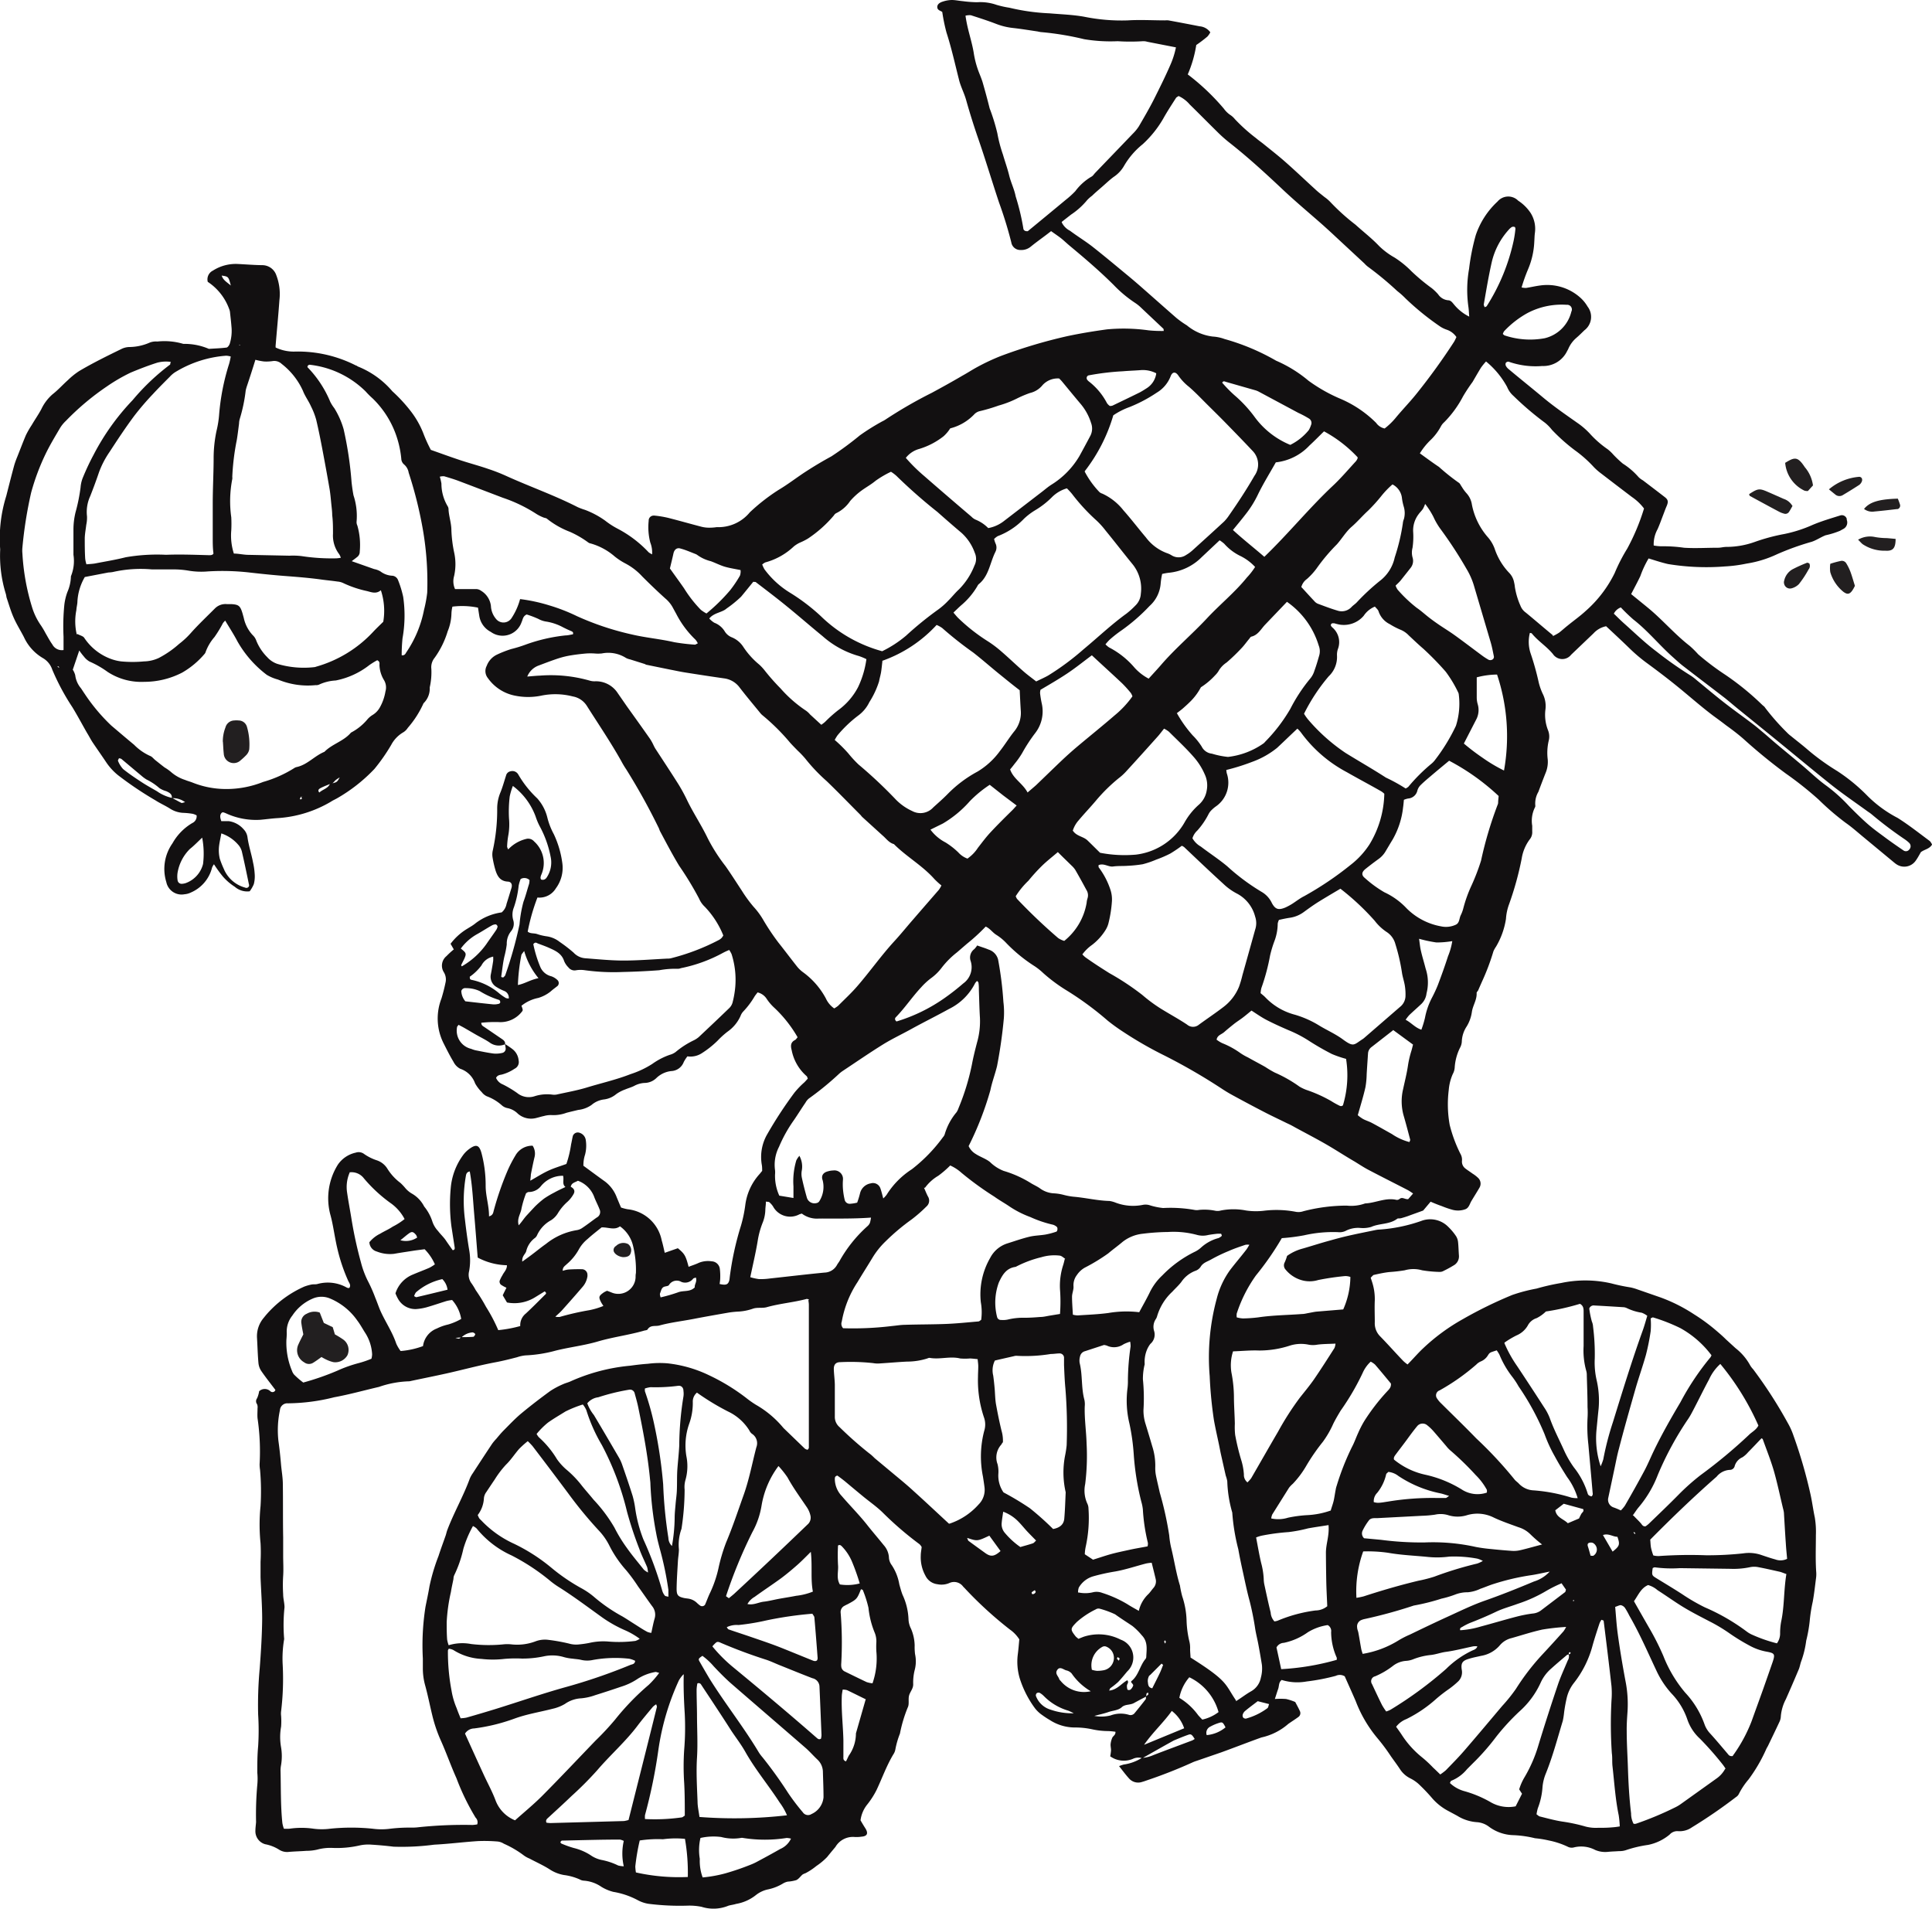 <svg xmlns="http://www.w3.org/2000/svg" viewBox="0 0 345.1 340.97"><defs><style>.cls-1{fill:#121011;}.cls-2{fill:#221f20;}</style></defs><g id="Layer_2" data-name="Layer 2"><g id="Layer_1-2" data-name="Layer 1"><g id="Layer_2-2" data-name="Layer 2"><g id="Layer_1-3" data-name="Layer 1"><path id="Path_5563" data-name="Path 5563" class="cls-1" d="M203.94,314a2.24,2.24,0,0,0-1.53.12,4.18,4.18,0,0,1-4.1-.43c.06-.33.11-.65.14-1s-.1-.79-.07-1.18a3.85,3.85,0,0,1,.29-1.12c.14-.35.64-.51.57-1.09-.42-.06-.84-.1-1.25-.12a13.61,13.61,0,0,1-2.92-.32,14.25,14.25,0,0,0-3.12-.32,8.23,8.23,0,0,1-4.44-1.34,15,15,0,0,1-1.32-.86,5.76,5.76,0,0,1-1.28-1.18,18.23,18.23,0,0,1-2.76-5.39,10.44,10.44,0,0,1-.35-4.27c.12-.91.19-1.82.27-2.7a6.11,6.11,0,0,0-1.66-1.74,68.8,68.8,0,0,1-8.12-7.43,3.57,3.57,0,0,1-.27-.28,2,2,0,0,0-2.47-.6,3.56,3.56,0,0,1-2.11.2,2.73,2.73,0,0,1-2.14-1.53,6.79,6.79,0,0,1-.83-3.59c0-.51.11-1,.16-1.52a1.92,1.92,0,0,0-.39-.51,60,60,0,0,1-6.68-5.76c-1.05-1-2.23-1.82-3.34-2.73s-2.22-1.84-3.32-2.76c-.45-.36-.92-.71-1.32-1-.46.1-.46.38-.46.64a4.47,4.47,0,0,0,1.23,3c1.44,1.68,3,3.25,4.41,5,1,1.28,2.09,2.53,3.1,3.79a3.62,3.62,0,0,1,.92,2.11,2.49,2.49,0,0,0,.51,1.46,8.87,8.87,0,0,1,1.35,3.43c.18.63.34,1.26.58,1.87a11.27,11.27,0,0,1,1.06,4.35,4,4,0,0,0,.44,1.68,8,8,0,0,1,.66,3,10.19,10.19,0,0,0,.07,1.56,6.06,6.06,0,0,1-.08,2.9,9.16,9.16,0,0,0-.25,2.5c0,.79-.56,1.32-.74,2s.07,1.52-.23,2.11a24.7,24.7,0,0,0-1.4,4.68,15.1,15.1,0,0,0-.81,2.79,2.32,2.32,0,0,1-.36.91c-1.21,2-2,4.24-3,6.36a15,15,0,0,1-1.68,2.62,5.6,5.6,0,0,0-1.19,2.81c.22.38.51.88.82,1.36.62.95.41,1.48-.65,1.56a5.9,5.9,0,0,1-1.19.06,3.61,3.61,0,0,0-3.46,1.77c-.51.61-1,1.2-1.49,1.81a11.73,11.73,0,0,1-1.92,1.6,11.34,11.34,0,0,1-1.93,1.28,2.79,2.79,0,0,0-.53.24c-.39.33-.69.81-1.13,1a6.65,6.65,0,0,1-1.52.27,2.77,2.77,0,0,0-.91.37,8.49,8.49,0,0,1-2.53,1,5.2,5.2,0,0,0-2.27,1.05,7.73,7.73,0,0,1-3.52,1.56c-.44.14-.9.19-1.34.31a7,7,0,0,1-4.82.21,10.88,10.88,0,0,0-2.49-.21,44.63,44.63,0,0,1-7-.33,6,6,0,0,1-1.84-.61,14.19,14.19,0,0,0-4.43-1.52,7.69,7.69,0,0,1-2.15-.91,6.29,6.29,0,0,0-3.1-1.09,1.63,1.63,0,0,1-.75-.22,10,10,0,0,0-2.82-.79,6.7,6.7,0,0,1-2.54-1c-1.15-.74-2.41-1.29-3.62-1.94a4.58,4.58,0,0,1-1-.55A17.76,17.76,0,0,0,90,329.3a2.56,2.56,0,0,0-1.07-.39,28.17,28.17,0,0,0-3.56-.08c-2.61.17-5.22.51-7.82.64a43.93,43.93,0,0,1-7.25.36c-1.29-.16-2.6-.28-3.9-.36a7.26,7.26,0,0,0-2.13.13,18.2,18.2,0,0,1-4.88.45,8.88,8.88,0,0,0-2.72.3,8.49,8.49,0,0,1-1.94.22c-1.05.08-2.1.1-3.14.19a2.64,2.64,0,0,1-1.69-.37,7.1,7.1,0,0,0-2.53-1A2.4,2.4,0,0,1,45.62,327c0-.51.08-1.05.12-1.56a59.21,59.21,0,0,1,.22-6.66,11.13,11.13,0,0,0,0-2.16c0-1.57,0-3.14.15-4.71a45,45,0,0,0,0-5.69,70.59,70.59,0,0,1,.28-8.23c.22-2.94.41-5.89.44-8.83,0-2.48-.2-5-.29-7.46,0-.91,0-1.83,0-2.75a30.64,30.64,0,0,0,0-3.32,32.75,32.75,0,0,1,0-6.64,43.68,43.68,0,0,0-.09-6.47,6.35,6.35,0,0,1-.08-1A40.47,40.47,0,0,0,46,253.3c-.05-.58,0-1.17,0-1.76a1.44,1.44,0,0,0-.08-.74.87.87,0,0,1,0-1.06,4.94,4.94,0,0,0,.37-1.26,1.46,1.46,0,0,1,2,0,.55.55,0,0,0,.77,0,.59.59,0,0,0,.13-.23c-.84-1.12-1.7-2.19-2.47-3.31a3.1,3.1,0,0,1-.55-1.44c-.14-1.52-.17-3-.26-4.5a5.07,5.07,0,0,1,1.21-3.64,16.64,16.64,0,0,1,1.3-1.47,19.32,19.32,0,0,1,5.94-4.1,8.5,8.5,0,0,1,1.31-.37c.32-.06.67,0,1-.08A6.9,6.9,0,0,1,62,230a1.2,1.2,0,0,0,.38.05c.37-.48,0-.9-.17-1.26a31.34,31.34,0,0,1-2-6c-.11-.45-.19-.89-.28-1.34-.29-1.48-.51-3-.9-4.42A11.33,11.33,0,0,1,60.36,208a5.2,5.2,0,0,1,3.18-2.13,1.62,1.62,0,0,1,1.53.26,8.58,8.58,0,0,0,2.27,1.12,3.53,3.53,0,0,1,1.82,1.43,9.33,9.33,0,0,0,2.37,2.6,9.26,9.26,0,0,1,.81.85,4.56,4.56,0,0,0,1.14,1,5.6,5.6,0,0,1,2.29,2.36,8.19,8.19,0,0,1,1.48,2.74,4.59,4.59,0,0,0,1,1.64c.38.52,1,1.09,1.38,1.66s.81,1.16,1.22,1.75c.36,0,.4-.24.36-.51l-.57-3.69a31,31,0,0,1-.13-6.87,11.62,11.62,0,0,1,2.18-5.86,4.9,4.9,0,0,1,.95-1c1.42-1.11,2-.91,2.42.81a22.34,22.34,0,0,1,.69,5.64c0,1.84.62,3.56.6,5.45.76-.2.75-.72.87-1.13A54.13,54.13,0,0,1,90.7,209a23.07,23.07,0,0,1,1.36-2.61,3.44,3.44,0,0,1,3.08-1.76,2.58,2.58,0,0,1,.33,2.08c-.24,1-.44,2-.65,3.08,0,.3-.06.61-.1,1.09,1.18-.66,2.17-1.3,3.23-1.79s2.07-.78,3.22-1.2a19.19,19.19,0,0,0,.84-3.5c.12-.51.19-1,.32-1.52a.93.93,0,0,1,1.12-.57,1.6,1.6,0,0,1,1.19,1.37,6.39,6.39,0,0,1-.13,2.54,6.08,6.08,0,0,0-.3,2c1.37,1,2.62,1.93,3.89,2.84a6.32,6.32,0,0,1,2.07,2.82c.25.59.5,1.2.76,1.8a7.87,7.87,0,0,0,1.18.31,6.94,6.94,0,0,1,6.09,5.58c.21.69.35,1.4.54,2.2l2.34-.82c1.2,1,1.4,1.3,1.92,3.32.61-.24,1.24-.43,1.82-.71a4.34,4.34,0,0,1,2.31-.27,1.53,1.53,0,0,1,1.45,1.37,10.26,10.26,0,0,1,.07,1.57c0,.37-.06.74-.11,1.11,1.15.26,1.52.11,1.73-.65a5.4,5.4,0,0,0,.08-.58,53.32,53.32,0,0,1,2-9.18,24.18,24.18,0,0,0,.77-3.65,10.15,10.15,0,0,1,2.46-5.47c.18-.19.33-.4.56-.67,0-.37,0-.75-.07-1.12a8.12,8.12,0,0,1,1-5.47,73.93,73.93,0,0,1,4.84-7.39,15.39,15.39,0,0,1,1.77-1.84c.22-.22.42-.46.61-.66-.09-.21-.11-.37-.2-.44a8.19,8.19,0,0,1-2.68-4.65c-.22-.8-.18-1.42.62-1.82.16-.09.26-.28.44-.48a22.82,22.82,0,0,0-4.11-5.22,8.68,8.68,0,0,1-1.4-1.62,2.65,2.65,0,0,0-1.64-1.17c-.16.22-.36.45-.53.71a14.49,14.49,0,0,1-2,2.67,2.35,2.35,0,0,0-.51.82,6.81,6.81,0,0,1-2.35,2.83,15.31,15.31,0,0,0-1.74,1.58,17,17,0,0,1-2.91,2.3,3.7,3.7,0,0,1-2.49.51,6.78,6.78,0,0,0-.65,1,2.5,2.5,0,0,1-2.25,1.63,4.53,4.53,0,0,0-2.62,1.22,3.08,3.08,0,0,1-2.14.9,4.29,4.29,0,0,0-1.87.54c-.5.25-1.09.41-1.63.64a6.54,6.54,0,0,0-1.55.81,4.22,4.22,0,0,1-2.13.95,4.21,4.21,0,0,0-2.3,1,5.11,5.11,0,0,1-2.37.88c-.7.17-1.4.33-2.09.51a6.68,6.68,0,0,1-2.69.41,4.39,4.39,0,0,0-1.35.17c-.44.09-.88.23-1.33.34a3.58,3.58,0,0,1-3.32-.76,3.61,3.61,0,0,0-1.88-1,2.12,2.12,0,0,1-1-.51,8.37,8.37,0,0,0-2.67-1.6,2.41,2.41,0,0,1-.9-.74,7,7,0,0,1-1.19-1.57,4.23,4.23,0,0,0-2.65-2.6A2.79,2.79,0,0,1,81,189.64c-.64-1.06-1.2-2.18-1.76-3.29a9.85,9.85,0,0,1-.39-8c.29-.94.53-1.89.73-2.85a2.45,2.45,0,0,0-.33-1.9,2.2,2.2,0,0,1,.51-2.84,14.67,14.67,0,0,1,1.3-1.19l-.58-1a10.47,10.47,0,0,1,3-2.7c.51-.32,1-.58,1.5-1a9.93,9.93,0,0,1,4.63-1.91,2.56,2.56,0,0,0,.87-1.52c.3-.93.58-1.88.87-2.81.2-.63,0-1.14-.64-1.17-1.39-.07-1.89-1-2.23-2.11a18,18,0,0,1-.51-2.29A3.29,3.29,0,0,1,88,152a33.53,33.53,0,0,0,.81-7.61,7.42,7.42,0,0,1,.58-2.86c.41-1,.67-2,1-3a1,1,0,0,1,.8-.77,1.21,1.21,0,0,1,1.37.54,18.59,18.59,0,0,0,3.4,4.29,7.94,7.94,0,0,1,1.81,3.44A12.57,12.57,0,0,0,98.93,149a17.48,17.48,0,0,1,1.52,5.2,6.13,6.13,0,0,1-1.16,4.46A3.41,3.41,0,0,1,96,160.3a35.6,35.6,0,0,0-1.74,6.09c.46.4,1.11.25,1.66.43a9.25,9.25,0,0,0,1.71.41,4.83,4.83,0,0,1,2.34,1,25.76,25.76,0,0,1,2.49,1.92,3.15,3.15,0,0,0,2.07,1c2.28.17,4.56.41,6.85.41,2.61,0,5.22-.22,7.85-.35a2.24,2.24,0,0,0,.58-.05,39,39,0,0,0,8.63-3.29,2.35,2.35,0,0,0,.47-.36,3.23,3.23,0,0,0,.29-.43,16,16,0,0,0-3.32-5.14,4.23,4.23,0,0,1-1-1.43,57.3,57.3,0,0,0-3.56-5.87c-1.18-1.94-2.31-4.1-3.42-6.18-.12-.24-.18-.51-.3-.71a112.86,112.86,0,0,0-5.73-10.32,16.5,16.5,0,0,1-.91-1.52c-1.89-3.37-4.06-6.56-6.13-9.83a3.72,3.72,0,0,0-2.51-1.69,12.4,12.4,0,0,0-5.65-.14,11.66,11.66,0,0,1-4.67,0,7.73,7.73,0,0,1-4.84-3.12,2,2,0,0,1-.22-2.21,3.6,3.6,0,0,1,1.83-2,19.9,19.9,0,0,1,2.56-1,23.42,23.42,0,0,0,2.43-.74,30,30,0,0,1,7.24-1.69c.45,0,.91-.13,1.34-.2.11-.34-.06-.47-.33-.58-.51-.21-1-.45-1.42-.66A9.39,9.39,0,0,0,97.45,111a4.23,4.23,0,0,1-1.29-.46,17.43,17.43,0,0,0-2.08-.79c-.7.31-.69.91-.91,1.36a3.59,3.59,0,0,1-4.56,2.24,3.52,3.52,0,0,1-.94-.49,3.87,3.87,0,0,1-2.07-2.93l-.22-1.4a14,14,0,0,0-4.57-.18,6.74,6.74,0,0,0-.17,1.17,8.88,8.88,0,0,1-.68,3.25,16,16,0,0,1-2.32,4.71,2.66,2.66,0,0,0-.59,2,12.15,12.15,0,0,1-.29,3.29,3.65,3.65,0,0,1-1.11,2.84A17.57,17.57,0,0,1,72.84,130a2.47,2.47,0,0,1-.83.81,5.64,5.64,0,0,0-2.13,2.23,33,33,0,0,1-3,4.3,29.12,29.12,0,0,1-6.76,5.29c-.35.19-.71.35-1,.55a21.34,21.34,0,0,1-9.7,2.95c-1,.07-2,.21-2.93.29a12.78,12.78,0,0,1-6.09-1.14,3.62,3.62,0,0,0-.55-.2.9.9,0,0,0-.22.06c-.42.41-.32.89-.1,1.52h1.31a4.28,4.28,0,0,1,2.67,1.45,2.53,2.53,0,0,1,.69,1.37c.21,1.57.72,3.05,1,4.57a12.82,12.82,0,0,1,.3,2.14,5.4,5.4,0,0,1-.17,1.74,6.08,6.08,0,0,1-.73,1.26,3.37,3.37,0,0,1-2.65-.8,9.9,9.9,0,0,1-2.09-1.78,22.7,22.7,0,0,1-1.64-2.25,2.66,2.66,0,0,0-.34.59,6.56,6.56,0,0,1-3.79,4.46,3.17,3.17,0,0,1-1.13.31,2.78,2.78,0,0,1-3.25-2.17,7.94,7.94,0,0,1,1.1-6.93A9.68,9.68,0,0,1,34.35,147a1.33,1.33,0,0,0,.77-1.37,3.16,3.16,0,0,0-.66-.27,13,13,0,0,0-1.76-.18,4.77,4.77,0,0,1-2.4-.8c-.82-.51-1.74-.92-2.53-1.43a62.35,62.35,0,0,1-6.68-4.49A10.44,10.44,0,0,1,19,136.19c-.8-1.2-1.63-2.37-2.43-3.56-.36-.54-.65-1.13-1-1.69-.88-1.53-1.71-3.1-2.63-4.61a41.19,41.19,0,0,1-3.61-6.74,3.74,3.74,0,0,0-1.7-2.07,8.4,8.4,0,0,1-3.36-3.74c-.6-1.16-1.3-2.27-1.83-3.47s-.84-2.33-1.24-3.5c-.08-.24-.08-.51-.17-.77a23,23,0,0,1-1-7.78v-.2a25.35,25.35,0,0,1,1.09-9.48c.47-1.84.93-3.68,1.43-5.51a15.13,15.13,0,0,1,.53-1.47c.51-1.28,1-2.58,1.53-3.84a16.09,16.09,0,0,1,1.06-1.85c.58-1,1.21-1.88,1.72-2.85a8.1,8.1,0,0,1,2-2.64c1-.78,1.81-1.7,2.74-2.53a13.27,13.27,0,0,1,2-1.61c2.48-1.47,5.08-2.74,7.66-4a3.4,3.4,0,0,1,1.33-.3,9.21,9.21,0,0,0,3.62-.79A3,3,0,0,1,28.09,61a11.85,11.85,0,0,1,4.66.42,11,11,0,0,1,4.56.89c1-.07,2.09-.1,3.12-.23.24,0,.51-.41.61-.69a7.77,7.77,0,0,0,.3-3.11c-.06-.78-.15-1.56-.24-2.35a2.16,2.16,0,0,0-.17-.75,9.82,9.82,0,0,0-3.82-4.84,1.74,1.74,0,0,1,.91-2,7.55,7.55,0,0,1,4.48-1.19c1.45.07,2.88.19,4.32.21a2.65,2.65,0,0,1,2.54,1.81,9.37,9.37,0,0,1,.55,4.45c-.19,2.67-.45,5.35-.67,8a2.22,2.22,0,0,0,0,.45,7.52,7.52,0,0,0,3.55.72,22.84,22.84,0,0,1,10.79,2.49c.12,0,.24.13.35.18a15.75,15.75,0,0,1,6.15,4.42,27.62,27.62,0,0,1,3.32,3.6,15.93,15.93,0,0,1,2.2,3.87,25.85,25.85,0,0,0,1.36,3c1.78.63,3.5,1.26,5.22,1.83s3.39,1,5.08,1.59A31.57,31.57,0,0,1,90.41,85c4.23,1.92,8.63,3.46,12.78,5.58a11.74,11.74,0,0,0,1.29.48A15.55,15.55,0,0,1,108.11,93a14.25,14.25,0,0,0,2.14,1.39,20.79,20.79,0,0,1,5.61,4.25,3.5,3.5,0,0,0,.62.37,4.87,4.87,0,0,0-.32-2.1,10.84,10.84,0,0,1-.29-3.89.88.88,0,0,1,.84-.93.65.65,0,0,1,.2,0,17.53,17.53,0,0,1,2.51.42c2,.51,3.92,1.06,5.88,1.57a5.69,5.69,0,0,0,1.36.17,8.93,8.93,0,0,0,1.37-.1,7.26,7.26,0,0,0,5.91-2.65,34.55,34.55,0,0,1,5.13-4c1.69-1,3.24-2.22,4.88-3.28s3-1.86,4.57-2.72a58.08,58.08,0,0,0,5.07-3.74,39.2,39.2,0,0,1,4-2.5,4.16,4.16,0,0,0,.51-.28,80.24,80.24,0,0,1,8.34-4.82c1.85-1,3.66-2,5.48-3.07.86-.47,1.66-1,2.54-1.48a38.36,38.36,0,0,1,4.24-2,90.67,90.67,0,0,1,11.85-3.55c2.37-.51,4.76-.9,7.16-1.23a32,32,0,0,1,7.45.17,22.41,22.41,0,0,0,2.72.11c-.05-.2,0-.35-.11-.43l-3.86-3.64a7.39,7.39,0,0,0-1.06-.88,22.26,22.26,0,0,1-3.92-3.26c-2.47-2.46-5.1-4.71-7.77-6.93-.51-.42-1-.89-1.48-1.29s-1.27-.92-1.93-1.4c-1.26,1-2.48,1.83-3.63,2.77a2.62,2.62,0,0,1-1.82.6,1.62,1.62,0,0,1-1.66-1.37,73,73,0,0,0-2.19-7.11c-1.28-3.85-2.44-7.74-3.77-11.57-.77-2.24-1.47-4.47-2.11-6.75-.35-1.25-1-2.43-1.29-3.69-.71-2.79-1.32-5.58-2.21-8.33a31.37,31.37,0,0,1-.76-3.69c-.28-.23-.87-.29-.89-.86s.53-.86,1-1A5.44,5.44,0,0,1,170,0c.65,0,1.3.15,2,.21a21.54,21.54,0,0,0,2.53.19,8.76,8.76,0,0,1,3.48.47,17.64,17.64,0,0,0,2.29.51,37.5,37.5,0,0,0,7.15,1c2.07.18,4.15.24,6.22.61a33.31,33.31,0,0,0,7.78.65c2.21-.14,4.44,0,6.66,0a3,3,0,0,1,.6,0q2.79.51,5.58,1.06a2.6,2.6,0,0,1,1.9,1.07,3.54,3.54,0,0,1-.51.75c-.6.51-1.24,1-2,1.52a21.35,21.35,0,0,1-1.52,5.25,40.62,40.62,0,0,1,6.45,6.12,4.55,4.55,0,0,0,1.1,1.09,3.6,3.6,0,0,1,.87.78,30.74,30.74,0,0,0,3.8,3.41c.43.38.93.71,1.38,1.08,1.32,1.07,2.66,2.11,3.93,3.24,1.77,1.56,3.47,3.19,5.22,4.78.53.51,1.1.93,1.66,1.39a6.87,6.87,0,0,1,1.05.89,37.67,37.67,0,0,0,4.5,4.06c1.4,1.27,2.9,2.42,4.21,3.8A13.07,13.07,0,0,0,249.1,46a17.32,17.32,0,0,1,3.05,2.48,35,35,0,0,0,3.61,3,9.53,9.53,0,0,1,1.12,1.08,2.41,2.41,0,0,0,1.78,1.07c.51,0,.78.43,1.08.78a8.13,8.13,0,0,0,2.7,2.14c-.06-.67-.07-1.19-.14-1.68a21.57,21.57,0,0,1,.11-6.85,39.05,39.05,0,0,1,1.19-6A14.43,14.43,0,0,1,267.49,36a2.5,2.5,0,0,1,3.52-.32l.17.16a7.72,7.72,0,0,1,2.22,2.19,5.31,5.31,0,0,1,.77,3.56c-.07.51-.07,1-.11,1.57a14.1,14.1,0,0,1-1.12,4.95,30.21,30.21,0,0,0-1.15,3.23,3.55,3.55,0,0,0,.79.09c.85-.13,1.66-.33,2.52-.44a8.86,8.86,0,0,1,7.11,2.11,6.6,6.6,0,0,1,1.37,1.66A3,3,0,0,1,283,59h0c-.47.46-.93.92-1.42,1.34a5.36,5.36,0,0,0-1.46,2,3.9,3.9,0,0,1-.19.35,4.71,4.71,0,0,1-4.45,2.68,14.46,14.46,0,0,1-6-.77.56.56,0,0,0-.5.2.62.62,0,0,0,0,.53,1.83,1.83,0,0,0,.5.6c2,1.68,4.06,3.32,6.07,5s4.05,3.08,6.15,4.56a13.5,13.5,0,0,1,2.23,1.9,18,18,0,0,0,3.24,2.85,7.53,7.53,0,0,1,1,.95,19.86,19.86,0,0,0,1.7,1.61,12.81,12.81,0,0,1,2.82,2.42,3.68,3.68,0,0,0,.78.58c1.31,1,2.63,2,3.92,3,.6.47.62.83.33,1.55-.24.54-.43,1.09-.64,1.63-.33.85-.63,1.72-1,2.54a5.59,5.59,0,0,0-.69,2.91,7.92,7.92,0,0,0,1.53.14,25.21,25.21,0,0,1,3.88.26c2,.13,4.06,0,6.09,0,.51,0,1-.16,1.56-.15a15.07,15.07,0,0,0,5-.89,34.22,34.22,0,0,1,5.3-1.42,24,24,0,0,0,5-1.61c1.62-.69,3.32-1.18,5-1.71a.91.91,0,0,1,1.12.61,1.13,1.13,0,0,1,0,.18,1.3,1.3,0,0,1-.66,1.66c-.17.11-.35.18-.51.29a14.78,14.78,0,0,1-2.6.81c-.85.33-1.61.87-2.47,1.16a47.69,47.69,0,0,0-6.23,2.24,19.79,19.79,0,0,1-5.42,1.66,25.41,25.41,0,0,1-3.89.51,42.06,42.06,0,0,1-10.15-.43c-1.14-.26-2.25-.63-3.46-1A17.77,17.77,0,0,0,293,102.9c-.5,1.06-1.06,2.08-1.64,3.21l2.46,2c.4.33.81.66,1.2,1,2.3,2,4.35,4.35,6.79,6.24a16.88,16.88,0,0,1,1.53,1.52,46.45,46.45,0,0,0,4.84,3.65,48.4,48.4,0,0,1,6.54,5.32c.18.19.44.33.56.55a41.64,41.64,0,0,0,3.88,4.41,5.65,5.65,0,0,0,.73.65c1.06.87,2.16,1.7,3.18,2.6a41.6,41.6,0,0,0,5.1,3.66,31.94,31.94,0,0,1,5.16,4.19,21.85,21.85,0,0,0,5.64,4.19c2,1.26,3.83,2.72,5.73,4.12a2.13,2.13,0,0,1,.41.64c-.48.8-1.36.85-2,1.35-.26.45-.55,1-.87,1.45a2.49,2.49,0,0,1-3.45.74h0a4.29,4.29,0,0,1-.48-.36l-5.3-4.39c-1.11-.91-2.18-1.88-3.36-2.7a46.84,46.84,0,0,1-4.78-4.11,62.13,62.13,0,0,0-5.85-4.65,96.41,96.41,0,0,1-7.61-6.22c-1-.87-2-1.63-3.1-2.42-.72-.56-1.46-1.1-2.2-1.64-2.15-1.61-4.16-3.39-6.23-5.08-1.82-1.49-3.7-2.92-5.58-4.3a29.32,29.32,0,0,1-3.3-2.79c-1.36-1.32-2.75-2.61-4.11-3.88a4.14,4.14,0,0,0-2.25,1.27l-4,3.82a2,2,0,0,1-2.82.34,1.79,1.79,0,0,1-.42-.45c-1.13-1.38-2.67-2.32-3.78-3.69-.06-.08-.23-.07-.35-.1a6.54,6.54,0,0,0,.11,3.59,48.12,48.12,0,0,1,1.47,5.25,11.07,11.07,0,0,0,.7,2,4.85,4.85,0,0,1,.5,2.85,7.48,7.48,0,0,0,.45,3.66,3,3,0,0,1,.13,1.93,9.51,9.51,0,0,0-.17,3.32,5.18,5.18,0,0,1-.41,2.49q-.65,1.65-1.26,3.3a4.12,4.12,0,0,0-.55,2.43.56.56,0,0,1-.08.38,5.36,5.36,0,0,0-.47,3.25v1a2,2,0,0,1-.47,1.46,7.77,7.77,0,0,0-1.41,3.39,55.8,55.8,0,0,1-2.24,8.12,9.3,9.3,0,0,0-.57,2.66,13.86,13.86,0,0,1-1.77,4.95,4.9,4.9,0,0,0-.47.84,40.43,40.43,0,0,1-2,5.32c-.24.54-.48,1.08-.71,1.62-.08.18-.3.34-.29.51.07,1.22-.69,2.23-.85,3.39a6.78,6.78,0,0,1-.92,2.57,5.22,5.22,0,0,0-.88,2.76,2.57,2.57,0,0,1-.33,1.08,9.31,9.31,0,0,0-.93,3.39,2.85,2.85,0,0,1-.36,1.3,8.86,8.86,0,0,0-.71,2.82,20.8,20.8,0,0,0,.17,6.25,24.92,24.92,0,0,0,1.9,5.13,2.1,2.1,0,0,1,.29,1.3,1.54,1.54,0,0,0,.62,1.36c.41.32.86.6,1.28.91a5.73,5.73,0,0,1,.93.71,1.41,1.41,0,0,1,.3,1.79c-.46.8-.95,1.56-1.42,2.35-.34.55-.45,1.28-1.14,1.52a3.83,3.83,0,0,1-2.32.07,16.83,16.83,0,0,1-1.85-.64c-.67-.23-1.33-.5-2-.79l-1.33,1.58c-1,.37-1.89.68-2.75,1-.37.13-.74.24-1.12.35s-.59,0-.77.12c-1.38,1.05-3.15.78-4.65,1.46a5.3,5.3,0,0,1-1.94.18,4.81,4.81,0,0,0-2.65.54,2.49,2.49,0,0,1-1.32.21,23.21,23.21,0,0,0-6.05.56,34.14,34.14,0,0,1-4,.51,51.68,51.68,0,0,1-4.62,6.66,24.85,24.85,0,0,0-3.43,6.8,2.66,2.66,0,0,0,0,.69,5.17,5.17,0,0,0,1.1.19,25.05,25.05,0,0,0,2.74-.19c2.6-.39,5.22-.4,7.83-.6.39,0,.77-.11,1.17-.18s.89-.18,1.35-.24l4.83-.4a14.67,14.67,0,0,0,1.28-5.8,2.86,2.86,0,0,0-.91-.16,46.26,46.26,0,0,0-4.84.71,5.21,5.21,0,0,1-2.54.13,5.73,5.73,0,0,1-3.29-2,1.12,1.12,0,0,1-.15-1.29,7.91,7.91,0,0,0,.42-1.15A8.55,8.55,0,0,1,232.7,223c1.63-.47,3.25-1,4.89-1.44,1.13-.32,2.26-.62,3.41-.88,1.58-.36,3.18-.67,4.77-1a4,4,0,0,1,.59-.07,28.13,28.13,0,0,0,7.47-1.53,4.52,4.52,0,0,1,4.89,1.07,10,10,0,0,1,1.38,1.66,2.5,2.5,0,0,1,.35,1.1c.08.78.09,1.57.15,2.35a1.84,1.84,0,0,1-1,1.78c-.55.34-1.13.65-1.72.94a1.39,1.39,0,0,1-.74.19,21.67,21.67,0,0,1-3.12-.29,5.63,5.63,0,0,0-3.1,0c-.84.14-1.69.24-2.54.3s-1.93.29-2.9.51c-.22,0-.39.3-.64.51.1.33.21.63.3.94a9.78,9.78,0,0,1,.43,3.09c-.06,1.31,0,2.62,0,3.93a3.28,3.28,0,0,0,.93,2.49c1.43,1.46,2.78,3,4.17,4.44a6.43,6.43,0,0,0,.75.61c1-1,1.84-2,2.78-2.88a35.37,35.37,0,0,1,7.11-5.22,75.55,75.55,0,0,1,8.81-4.31,29.15,29.15,0,0,1,4.34-1.14,39.19,39.19,0,0,1,4.4-1,20.78,20.78,0,0,1,8.95.07,33.33,33.33,0,0,0,3.44.72,8.59,8.59,0,0,1,1.13.32l4.26,1.48a29,29,0,0,1,5.95,3,32.65,32.65,0,0,1,3.94,2.89c.6.51,1.17,1,1.75,1.58l1.74,1.59a9.86,9.86,0,0,1,2.54,2.95,3.5,3.5,0,0,0,.58.79,80.71,80.71,0,0,1,6.17,9.56,12.41,12.41,0,0,1,1.05,2.32A86.37,86.37,0,0,1,323.42,267c.29,1.34.46,2.7.75,4.05a15.63,15.63,0,0,1,.19,3.13c0,2.16-.09,4.32.05,6.48a5.35,5.35,0,0,1,0,1c-.19,1.48-.35,3-.62,4.45a26.93,26.93,0,0,0-.54,3.47,25.33,25.33,0,0,1-.62,3.46,17.07,17.07,0,0,1-.86,3.59c-.19.48-.26,1-.45,1.48q-1.14,2.71-2.33,5.39a8,8,0,0,0-.89,3,2.58,2.58,0,0,1-.21.95c-.69,1.48-1.4,2.95-2.11,4.42-.1.17-.2.34-.28.51a28.29,28.29,0,0,1-3.16,5.43,13.08,13.08,0,0,0-1.73,2.58,1.34,1.34,0,0,1-.51.57,90.75,90.75,0,0,1-7.91,5.43,3.8,3.8,0,0,1-2.4.67,1.84,1.84,0,0,0-1.56.61,8.68,8.68,0,0,1-3.84,1.84,21.56,21.56,0,0,0-4,.95,3.54,3.54,0,0,1-1.16.16c-.65.05-1.3.06-2,.13a4.57,4.57,0,0,1-2.28-.33,5.39,5.39,0,0,0-3.82-.46,1.54,1.54,0,0,1-1.13-.14,14.38,14.38,0,0,0-3.34-1.1,18.84,18.84,0,0,0-2.48-.4,19.22,19.22,0,0,0-3.85-.55,7.61,7.61,0,0,1-4.38-1.52,4,4,0,0,0-2.17-.8,7.64,7.64,0,0,1-3.5-1.15l-1.73-.93a9.91,9.91,0,0,1-2.87-2.36,32.72,32.72,0,0,0-2.31-2.4,6.62,6.62,0,0,0-1.49-1,4.64,4.64,0,0,1-1.74-1.52c-.54-.83-1.13-1.61-1.7-2.42A34.3,34.3,0,0,0,246,310.4a23.13,23.13,0,0,1-3.85-6.6c-.66-1.52-1.33-3-1.95-4.4a1.68,1.68,0,0,0-1.61-.08,36.87,36.87,0,0,1-5.19,1,9.36,9.36,0,0,1-4.46-.27c-.56.42-.44,1.07-.63,1.6s-.36,1.11-.59,1.8a13.22,13.22,0,0,1,2,0,9.54,9.54,0,0,1,1.64.54c.3.57.59,1.09.83,1.62a.84.84,0,0,1-.28,1.06c-.57.42-1.18.8-1.78,1.22a10.83,10.83,0,0,1-4.81,2.43c-2.4.86-4.77,1.79-7.17,2.66l-4.44,1.53a5.8,5.8,0,0,0-.73.28,87.73,87.73,0,0,1-8.23,3.23c-.24.09-.49.17-.74.24a2.17,2.17,0,0,1-2.34-.62c-.6-.66-1.13-1.38-1.78-2.2a7.92,7.92,0,0,1,.82-.28,8.33,8.33,0,0,0,3.24-1.18,6.11,6.11,0,0,0,2.07-.51c2.3-.89,4.62-1.74,6.92-2.61a3.07,3.07,0,0,0,.46-.27c-.51-.81-.65-.92-1.15-.75-.85.3-1.69.65-2.53,1-.24.1-5.44,3.05-5.72,3.22M53.8,142.25a3.37,3.37,0,0,0-.19.32c-.08.17,0,.23.17.18a.21.21,0,0,0,.14-.11c0-.13-.09-.25-.14-.37l.43.06-.42-.08M59,140c-.59.25-1.21.47-1.78.78-.21.11-.55.35-.18.77.61-.57,1.53-.71,1.9-1.56,1.25-.26,1.25-.26,1.74-1.14a5.6,5.6,0,0,0-.76.51c-.28.26-.46.65-.93.63m23.4,98.83c.71,0,1.43,0,2.14-.06.12,0,.28-.24.35-.4s-.35-.44-.57-.38a3.19,3.19,0,0,0-1.88.89l-1.09.08c.69.21.69.21,1-.13M204.75,303c-.73.39-1.47.77-2.19,1.17s-1.57.18-2.19.75-1.57.58-2.37.86-1.52.42-2.53.69a6.76,6.76,0,0,0,2.9-.08,5.16,5.16,0,0,1,3.25-.12.93.93,0,0,0,1.06-.31c.66-.8,1.31-1.61,1.95-2.44.1-.12.05-.37.07-.55a2.51,2.51,0,0,0,.41-.32c0-.07,0-.21,0-.33-.11.05-.27.06-.3.13a3.47,3.47,0,0,0-.08.55m-174-160.49c.57.3,1.13.62,1.71.91.1,0,.27-.06.62-.15a3.63,3.63,0,0,0-2.37-.71c.09-.74-.45-1-1-1.25a4.2,4.2,0,0,1-1.22-.55,10.13,10.13,0,0,0-2.27-1.52,6.46,6.46,0,0,1-.95-.7c-1.2-1-2.38-2-3.58-3a1.2,1.2,0,0,0-.42-.11c-.06.15-.22.37-.17.47a4.72,4.72,0,0,0,.91,1.46c1.07.86,2.21,1.62,3.36,2.37.87.57,1.79,1.07,2.7,1.6a7.41,7.41,0,0,0,2.66,1.18m249.57,153a.74.74,0,0,0-.36.06c-.95.8-1.9,1.6-2.83,2.44a7.33,7.33,0,0,0-1.88,2.5,15.41,15.41,0,0,1-3.81,5.17,40.66,40.66,0,0,0-4.12,4.48,41.21,41.21,0,0,1-3.72,4.31c-.51.5-1,1-1.52,1.52a7,7,0,0,1-2.82,2.07c-.08,0-.12.21-.24.39a6.07,6.07,0,0,0,2.48,1.43,20.52,20.52,0,0,1,4.7,1.94,6.37,6.37,0,0,0,4.57.8l1.14-2.25c-.19-.28-.33-.5-.51-.78a9.71,9.71,0,0,1,1-2.24,25.2,25.2,0,0,0,2.47-5.75q1.64-5.36,3.43-10.66c.5-1.49,1.17-2.91,1.77-4.36a1.34,1.34,0,0,0,.17-1.12c.33,0,.43-.29.25-.36s-.26.19-.21.39M90.12,186.41a16.16,16.16,0,0,1,1.46,1,2.85,2.85,0,0,1,1.06,2,1.31,1.31,0,0,1-.72,1.47,7.44,7.44,0,0,1-2.31,1.05c-.37.06-.79.13-1,.59a2.16,2.16,0,0,0,1.22,1.17,19.83,19.83,0,0,1,2.54,1.52,3.3,3.3,0,0,0,3.13.58,7.27,7.27,0,0,1,3.11-.29,2.55,2.55,0,0,0,.78,0c1.79-.4,3.61-.72,5.35-1.24,2.63-.81,5.31-1.4,7.88-2.41a16.57,16.57,0,0,0,3.88-1.82,12.27,12.27,0,0,1,3.13-1.63,3.06,3.06,0,0,0,1.06-.51,15.36,15.36,0,0,1,3.29-2.11,4.47,4.47,0,0,0,.82-.54c1.81-1.7,3.62-3.41,5.41-5.14a2.24,2.24,0,0,0,.63-1,16.81,16.81,0,0,0,.5-2.89,15.07,15.07,0,0,0-.67-5.82,6.37,6.37,0,0,0-.41-.72,11.14,11.14,0,0,0-1.11.51,26.58,26.58,0,0,1-7.53,2.74,1.38,1.38,0,0,1-.57.11,15.86,15.86,0,0,0-3.3.26q-3.21.24-6.44.31a38,38,0,0,1-6.83-.31,5,5,0,0,0-1.55,0,1.37,1.37,0,0,1-1.39-.5,3.39,3.39,0,0,1-.77-1.13c-.43-1.36-1.56-1.86-2.7-2.37-.65-.29-1.33-.53-2-.78-.22-.09-.44-.33-.81.12a22.1,22.1,0,0,0,1.22,4,2.86,2.86,0,0,0,2,1.74,3,3,0,0,1,1.13.71.74.74,0,0,1,0,1l0,0c-.41.33-.84.63-1.25,1a6.47,6.47,0,0,1-2.22,1.16,6.93,6.93,0,0,0-3,1.4,3.86,3.86,0,0,1,.19.54.52.52,0,0,1,0,.37,4.85,4.85,0,0,1-4.27,2,22.81,22.81,0,0,0-3.09.12c0,.51.34.62.6.8l3.08,2.1c.34.23.63.47.57.94a2.76,2.76,0,0,1-2.77-.32c-.75-.51-1.58-.91-2.37-1.36s-1.57-.92-2.37-1.37l-.8-.42c-.14.2-.27.31-.27.41a3.34,3.34,0,0,0,2.52,3.88,5.85,5.85,0,0,0,.74.25c1.09.21,2.18.45,3.28.59a4.86,4.86,0,0,0,1.52-.11.77.77,0,0,0,.62-.87,6.53,6.53,0,0,0-.14-.77m54.33,45.68a1.79,1.79,0,0,0-.4-.11c-2.33.63-4.75.81-7.11,1.47-.8.24-1.73,0-2.51.28a9.52,9.52,0,0,1-2.48.51,17.19,17.19,0,0,0-1.76.17c-2.13.37-4.25.74-6.37,1.15s-4.1.62-6.09,1.17c-.71.2-1.59-.15-2.12.71-.1.16-.47.15-.72.24-2.7.77-5.51,1.12-8.21,1.92-2.44.71-5,1-7.45,1.61a24.13,24.13,0,0,1-5.41.86,6.55,6.55,0,0,0-1.52.33c-1.26.33-2.54.65-3.81.89-3,.56-5.85,1.35-8.77,2-2.11.47-4.23.89-6.34,1.34a1.68,1.68,0,0,1-.39.07,17.88,17.88,0,0,0-5.36,1c-2.67.62-5.31,1.36-8,1.85a34.8,34.8,0,0,1-8.12,1.08h-.2A1.32,1.32,0,0,0,50,251.87a17.26,17.26,0,0,0-.27,5.46c.2,1.42.35,2.84.47,4.26.1,1.11.3,2.22.32,3.32.05,3.21,0,6.42.06,9.65v3.34c0,1.11.08,2.37,0,3.55a26,26,0,0,0,0,3.3c0,.78.24,1.55.24,2.33a29.74,29.74,0,0,0-.06,5.66,20.47,20.47,0,0,0-.26,4.69,48.14,48.14,0,0,1-.29,8.23,3.39,3.39,0,0,0,0,.78,12.69,12.69,0,0,1,0,1.95,10.51,10.51,0,0,0,0,3.71,9.61,9.61,0,0,1,0,3.12,5.32,5.32,0,0,0-.1,1c.08,3.14,0,6.28.33,9.4a5.7,5.7,0,0,0,.27,1,8.51,8.51,0,0,0,1,0,14.82,14.82,0,0,1,4.31,0,11.5,11.5,0,0,0,2.93,0,37.32,37.32,0,0,1,7.62,0,11.72,11.72,0,0,0,3.13,0,29,29,0,0,1,3.72-.2,8.92,8.92,0,0,0,1.37-.07,77.32,77.32,0,0,1,9.62-.4,7.53,7.53,0,0,0,.83-.1,1.14,1.14,0,0,0-.28-1.2,41.84,41.84,0,0,1-3.43-7.06c-1-2.22-1.79-4.5-2.78-6.71a25.66,25.66,0,0,1-1.52-4.45c-.45-1.84-.81-3.7-1.32-5.53a11.39,11.39,0,0,1-.38-2.91v-1.76A44.16,44.16,0,0,1,76,287c.24-1.22.51-2.43.71-3.65a34.35,34.35,0,0,1,1.62-5.44c.4-1.24.86-2.46,1.29-3.7.1-.31.16-.63.28-.94,1.18-3.12,2.85-6,4-9.14a5,5,0,0,1,.55-1q1.7-2.62,3.44-5.24a8.13,8.13,0,0,1,.75-.9c.43-.51.83-1,1.3-1.48,1-1,2-2.07,3.1-3,1.71-1.42,3.48-2.78,5.28-4.09a14.55,14.55,0,0,1,2.24-1.19c.47-.22,1-.33,1.46-.56a33.47,33.47,0,0,1,10.58-2.75c1-.14,2.09-.27,3.12-.34a16.58,16.58,0,0,1,3.52-.08,22.65,22.65,0,0,1,7.33,2.09,36.09,36.09,0,0,1,6.68,4.06,17.07,17.07,0,0,0,1.77,1.25,17.91,17.91,0,0,1,4.8,4,2.44,2.44,0,0,0,.27.29l3.68,3.55a1.28,1.28,0,0,0,.5.2c.1-.15.21-.25.21-.36q0-12.76,0-25.55c0-.24-.05-.51-.08-.81m30.09-63.37c.88.31,1.52.5,2.1.75a2.53,2.53,0,0,1,1.69,1.77,62.13,62.13,0,0,1,.95,7.57,15.14,15.14,0,0,1,.08,2.93c-.26,2.86-.67,5.7-1.21,8.52-.35,1.45-.9,2.86-1.19,4.31a56.18,56.18,0,0,1-3.89,10,3.15,3.15,0,0,0,1.27,1.41c.81.53,1.79.83,2.54,1.43a7.24,7.24,0,0,0,2.45,1.59,19.71,19.71,0,0,1,4.95,2.24c.51.3,1.05.54,1.52.87a4.58,4.58,0,0,0,2.54.9,8.55,8.55,0,0,1,1.73.28,11.44,11.44,0,0,0,1.73.32c2.16.18,4.27.71,6.43.76a4.91,4.91,0,0,1,1.12.31,8.8,8.8,0,0,0,4.82.39,2.51,2.51,0,0,1,1.33.09,12,12,0,0,0,2.31.47,24.54,24.54,0,0,1,5.61.34,2.1,2.1,0,0,0,.79,0,9.63,9.63,0,0,1,2.93.15,2.18,2.18,0,0,0,1-.05,11.59,11.59,0,0,1,4.47,0,12.3,12.3,0,0,0,3.09.06,18.4,18.4,0,0,1,5.83.18,2.65,2.65,0,0,0,1.34-.11,31,31,0,0,1,7.74-1,7.33,7.33,0,0,0,3.28-.39c1.88-.08,3.65-1.08,5.58-.64a.73.73,0,0,0,.54-.13c.51-.48,1,.09,1.58,0l.87-1a10.71,10.71,0,0,0-.9-.59c-2.32-1.2-4.66-2.37-7-3.6-.87-.45-1.69-1-2.54-1.52-1.73-1-3.44-2.13-5.2-3.14s-3.67-2-5.51-3a14,14,0,0,0-1.39-.71c-1.35-.67-2.72-1.3-4.06-2q-2.88-1.49-5.73-3.05c-.57-.31-1.13-.65-1.67-1a104.56,104.56,0,0,0-10.34-6,67.86,67.86,0,0,1-7.32-4.19,34.11,34.11,0,0,1-2.87-2.06,56.29,56.29,0,0,0-7.27-5.36,29,29,0,0,1-4.25-3.14,11.13,11.13,0,0,0-1.52-1.22,27.47,27.47,0,0,1-5.24-4.31,9.07,9.07,0,0,0-1.68-1.34c-.64-.41-1.08-1.1-1.85-1.45a33.79,33.79,0,0,1-3.36,3.08c-.59.51-1.16,1-1.76,1.52a15.29,15.29,0,0,0-2.75,2.76,9,9,0,0,1-1.95,1.9,12.25,12.25,0,0,0-1.71,1.59c-1.6,1.71-2.9,3.68-4.54,5.36-.16.16-.21.47.14.74a30,30,0,0,0,8.69-4.26c1.12-.79,2.2-1.64,3.24-2.54a3.57,3.57,0,0,0,1.31-4,1.87,1.87,0,0,1,.65-2.12,4.48,4.48,0,0,0,.51-.64m15.1-129.19a3.26,3.26,0,0,0,1.48,1.52c1.34,1,2.71,1.83,4,2.83,2.16,1.7,4.27,3.47,6.39,5.22.76.63,1.51,1.27,2.24,1.91,2.12,1.86,4.22,3.73,6.34,5.58A16.26,16.26,0,0,0,212,58.11a8.9,8.9,0,0,0,4.62,2,7.29,7.29,0,0,1,2.11.44,39.87,39.87,0,0,1,9.21,3.87A23.32,23.32,0,0,1,233.73,68a28.61,28.61,0,0,0,5.78,3.26,20.3,20.3,0,0,1,6.3,4.27,2.47,2.47,0,0,0,1.52,1,12.25,12.25,0,0,0,1.91-1.83c.87-1.06,1.81-2.07,2.71-3.1.39-.45.77-.89,1.14-1.36A113,113,0,0,0,259.76,61c.14-.26.27-.53.39-.8a3.42,3.42,0,0,0-1.78-1.33,5.17,5.17,0,0,1-1.06-.51,47.68,47.68,0,0,1-6.26-5.07,14,14,0,0,0-1.47-1.31,58.53,58.53,0,0,0-5.29-4.38,4.81,4.81,0,0,1-.57-.54l-5.18-4.81c-.72-.68-1.45-1.34-2.18-2-2.5-2.21-5.08-4.35-7.49-6.64-3-2.82-6.05-5.61-9.3-8.16a24.93,24.93,0,0,1-1.89-1.66c-1.73-1.7-3.43-3.43-5.16-5.12a5.74,5.74,0,0,0-2-1.52c-.17.13-.38.21-.47.36-.78,1.22-1.57,2.42-2.27,3.68a19.26,19.26,0,0,1-3.67,4.57,13.93,13.93,0,0,0-3.32,3.85,5.86,5.86,0,0,1-1.88,2c-.73.54-1.39,1.18-2.08,1.78s-1.17,1-1.76,1.57a6.39,6.39,0,0,0-.87.77,13.1,13.1,0,0,1-2.9,2.61l-1.6,1.25M94.15,120.84c1-.08,1.65-.15,2.29-.17a25.32,25.32,0,0,1,8.92.9,3,3,0,0,0,1,.11,4.64,4.64,0,0,1,4,2.14l1.67,2.41c1.37,1.91,2.74,3.82,4.09,5.75a9,9,0,0,1,.56,1,7.67,7.67,0,0,0,.36.7c1.39,2.13,2.8,4.26,4.16,6.42a30.5,30.5,0,0,1,1.58,2.92c1.12,2.29,2.54,4.41,3.65,6.73a30.89,30.89,0,0,0,3.16,4.94c1,1.42,2,3,2.93,4.41a24.15,24.15,0,0,0,2.08,2.85,13.45,13.45,0,0,1,1.64,2.19,41.23,41.23,0,0,0,2.81,4.22c1.1,1.38,2.16,2.8,3.26,4.19a5.51,5.51,0,0,0,1.12,1.09,13.87,13.87,0,0,1,4.09,4.69,4.37,4.37,0,0,0,1.49,1.78,5.17,5.17,0,0,0,.69-.46c1.15-1.16,2.37-2.28,3.43-3.51,2.27-2.62,4.27-5.47,6.59-8,1.2-1.3,2.31-2.69,3.46-4,1.5-1.74,3-3.46,4.51-5.2a4.84,4.84,0,0,0,.47-.79,14.69,14.69,0,0,1-1.24-1.13c-2.14-2.42-5-4-7.25-6.26-.89-.24-1.38-1-2-1.52l-3.63-3.3c-.14-.13-.25-.3-.39-.44-2-2-3.92-4-6-6a31,31,0,0,1-3.8-4,16.43,16.43,0,0,0-1.35-1.42c-.46-.47-.92-.93-1.36-1.42a37.67,37.67,0,0,0-4.86-4.84,2.78,2.78,0,0,1-.43-.41c-1.24-1.52-2.49-3-3.7-4.57a4.09,4.09,0,0,0-2.75-1.67c-2.33-.33-4.66-.69-7-1.06-.89-.14-1.79-.34-2.68-.51l-4.21-.86c-.12,0-.24-.11-.36-.15l-2.61-.82a2.77,2.77,0,0,1-.73-.26,5.89,5.89,0,0,0-4.31-.8,6.85,6.85,0,0,1-1.36,0,12.37,12.37,0,0,0-1.36,0c-.92.08-1.82.18-2.73.33a15.1,15.1,0,0,0-2.28.54c-1.24.4-2.46.88-3.69,1.34a3.47,3.47,0,0,0-1.93,2m183.21-7.3a9.52,9.52,0,0,0,1.13-.62c.5-.39,1-.85,1.52-1.26,1.06-.87,2.19-1.66,3.2-2.59a21.78,21.78,0,0,0,5.21-6.8,30.92,30.92,0,0,1,2.24-4.36,38.34,38.34,0,0,0,3-7.17,9.23,9.23,0,0,0-2.17-2.06q-2.73-2.07-5.46-4.17a10.43,10.43,0,0,1-1.33-1.16,21.86,21.86,0,0,0-3.38-3,33,33,0,0,1-4.1-3.65A7.73,7.73,0,0,0,276,75.53a54.36,54.36,0,0,1-5.67-4.83,4.23,4.23,0,0,1-1.12-1.58,15.36,15.36,0,0,0-3.77-4.56,10.85,10.85,0,0,0-.91,1.12c-.51.83-1,1.69-1.49,2.53a30.13,30.13,0,0,0-1.72,2.61,19.1,19.1,0,0,1-3.34,4.58,2.66,2.66,0,0,0-.61.77,9.74,9.74,0,0,1-1.75,2.34,12,12,0,0,0-2,2.46c1.17.84,2.26,1.66,3.41,2.42a37.65,37.65,0,0,0,3.5,2.8c.26.13.39.51.59.77a7.18,7.18,0,0,0,.8,1.1,3.86,3.86,0,0,1,1,2.09A12.43,12.43,0,0,0,265.81,96a6.44,6.44,0,0,1,1.17,2,11.51,11.51,0,0,0,2.61,4.33,3.29,3.29,0,0,1,.87,1.72,5.08,5.08,0,0,1,.13.78,13.18,13.18,0,0,0,1,3.36,2.66,2.66,0,0,0,.95,1.22c1.56,1.28,3.08,2.6,4.85,4.06M220.76,303.85c1-.62,1.79-1.25,2.69-1.76a3.54,3.54,0,0,0,1.77-2.45,6.11,6.11,0,0,0,.18-2.33c-.2-1.23-.41-2.45-.64-3.67-.17-.9-.4-1.79-.55-2.7a50.14,50.14,0,0,0-1-5c-.45-1.64-.79-3.3-1.16-5-.31-1.4-.61-2.81-.86-4.23a36.22,36.22,0,0,1-1.08-6.56,22.41,22.41,0,0,1-.89-5.58,5.39,5.39,0,0,0-.27-1c-.29-1.27-.57-2.53-.86-3.82-.13-.58-.23-1.16-.35-1.73-.31-1.48-.65-2.94-.91-4.42a73.17,73.17,0,0,1-.75-7.81,40,40,0,0,1,1.25-13.81,15,15,0,0,1,2.37-5.12c.95-1.25,2-2.46,2.94-3.69.18-.24.32-.51.53-.84a2.11,2.11,0,0,0-.71,0c-1,.34-2,.67-2.94,1.09a28.8,28.8,0,0,0-3.17,1.52c-.65.38-1.45.57-1.89,1.32a1.81,1.81,0,0,1-.92.71,5.26,5.26,0,0,0-2.53,2c-.48.62-1.07,1.15-1.6,1.73a9.71,9.71,0,0,0-2.74,4.44,1.73,1.73,0,0,1-.25.51,2.48,2.48,0,0,0-.27,2.07,2.18,2.18,0,0,1-.67,2.31,4.73,4.73,0,0,0-.65,1.16,5.63,5.63,0,0,0-.36,2.47,10.72,10.72,0,0,0-.32,2.7,33.42,33.42,0,0,1,.1,5.48,7.92,7.92,0,0,0,.38,2.51c.4,1.31.8,2.63,1.18,3.94a11.22,11.22,0,0,1,.55,3.68,6.8,6.8,0,0,0,.12,1.56c.2,1,.45,2,.68,3.05a60.18,60.18,0,0,1,1.69,7.64,15,15,0,0,0,.37,2.31c.54,2.22.87,4.48,1.55,6.67a17.32,17.32,0,0,0,.4,1.9,14.84,14.84,0,0,1,.78,4.38,18.31,18.31,0,0,0,.5,3.69,4.76,4.76,0,0,1,.13,1.36c0,.5.06,1,.08,1.52,6.77,4.27,6.09,4.68,8.12,7.66m-180.41-193a4.15,4.15,0,0,0-.54.57,21.91,21.91,0,0,1-1.52,2.5,8.52,8.52,0,0,0-1.57,2.64.9.9,0,0,1-.18.35,15.19,15.19,0,0,1-4,3.35,14.75,14.75,0,0,1-6.8,1.66,11,11,0,0,1-6.53-1.77A17.16,17.16,0,0,0,16,118.16a3.39,3.39,0,0,1-1-.88,11.4,11.4,0,0,1-.84-1.1L13,119.61a3.37,3.37,0,0,1,.44,1,4.41,4.41,0,0,0,1,2.29c.23.32.43.66.67,1a32.87,32.87,0,0,0,4.77,5.69c1.35,1.14,2.69,2.29,4.06,3.42a9.44,9.44,0,0,0,2.86,2c.35.12.61.48.91.73.56.44,1.12.9,1.69,1.33a8.06,8.06,0,0,1,1.12.79,7.13,7.13,0,0,0,2.54,1.44c.42.18.87.29,1.3.46a16.15,16.15,0,0,0,5.7,1.16A17.71,17.71,0,0,0,47,139.66a21.34,21.34,0,0,0,5.52-2.45A1.26,1.26,0,0,1,53,137c1.92-.42,3.18-2,4.95-2.72,1.39-1.42,3.45-1.89,4.74-3.43a9.61,9.61,0,0,0,3-2.44,4,4,0,0,1,.91-.74,3.67,3.67,0,0,0,1.3-1.41,8.7,8.7,0,0,0,.95-2.76,2.54,2.54,0,0,0-.29-2.08,5.55,5.55,0,0,1-.78-2.6c0-.3.11-.66-.4-.9a14.65,14.65,0,0,0-1.42.88,14.15,14.15,0,0,1-6,2.74,8,8,0,0,0-3,.75,1.26,1.26,0,0,1-.58.08,13.84,13.84,0,0,1-6.73-1,7.73,7.73,0,0,1-2-.84,19.6,19.6,0,0,1-5.25-6c-.63-1.21-1.39-2.37-2.2-3.73m132.26-108c.11.79.27,1.59.46,2.37.34,1.4.76,2.78,1,4.2a16.5,16.5,0,0,0,.88,3.4c.26.68.55,1.34.74,2,.44,1.53.84,3,1.23,4.57a35,35,0,0,1,1.38,4.47,25,25,0,0,0,1,3.8c.36,1.25.81,2.48,1.12,3.75s.91,2.44,1.15,3.71a41.61,41.61,0,0,1,1.37,5.71c0,.3.29.57.8.51,2.2-1.81,4.47-3.68,6.73-5.56a16.32,16.32,0,0,0,1.75-1.58,9.71,9.71,0,0,1,2.89-2.6c.28-.14.46-.47.69-.7,2.22-2.31,4.45-4.62,6.66-6.93a7.65,7.65,0,0,0,1.12-1.36c.92-1.58,1.85-3.17,2.68-4.8,1-2,2-4,2.87-6a15.16,15.16,0,0,0,1.07-3.3l-5.12-1a2.33,2.33,0,0,0-.78-.1,35.55,35.55,0,0,1-4.5,0A28.59,28.59,0,0,1,193.65,7a51.92,51.92,0,0,0-7.73-1.27,5.22,5.22,0,0,1-.57-.11c-1.5-.22-3-.47-4.48-.63a11.87,11.87,0,0,1-3-.75c-1.46-.56-3-1.05-4.45-1.52a2.84,2.84,0,0,0-.87.06M142.77,206.4a4,4,0,0,1,.46,2.6,3.41,3.41,0,0,0,0,1.35c.26,1.21.57,2.42.91,3.61a1.42,1.42,0,0,0,1.73.91.72.72,0,0,0,.47-.31,4.78,4.78,0,0,0,.61-3.74c-.31-.81.07-1.39.92-1.61a3.86,3.86,0,0,1,1-.16,1.53,1.53,0,0,1,1.7,1.33,2.29,2.29,0,0,1,0,.37,10.42,10.42,0,0,0,0,1.58,12.56,12.56,0,0,0,.3,1.92.92.92,0,0,0,1,.75,7.29,7.29,0,0,0,1.24-.2,15.91,15.91,0,0,0,.51-1.66,2.35,2.35,0,0,1,1.9-1.78,1.4,1.4,0,0,1,1.74.89c.19.54.32,1.09.51,1.8a5.09,5.09,0,0,0,.59-.64,14.68,14.68,0,0,1,4.51-4.57,28.42,28.42,0,0,0,5.58-5.75,1.32,1.32,0,0,0,.3-.51,10.77,10.77,0,0,1,2.12-3.94,3.09,3.09,0,0,0,.34-.71,41.61,41.61,0,0,0,2.41-7.87c.24-1.29.56-2.54.89-3.82a13.75,13.75,0,0,0,.53-4.46c-.1-1.63-.13-3.27-.19-4.91,0-.45,0-.91-.08-1.37,0-.09-.14-.18-.24-.3a2.23,2.23,0,0,0-.35.4,10.27,10.27,0,0,1-4.67,4.61c-2.22,1.23-4.5,2.35-6.73,3.58-1.66.92-3.39,1.73-5,2.72-2.45,1.52-4.81,3.15-7.21,4.74a5.82,5.82,0,0,0-.63.48,52.86,52.86,0,0,1-5.44,4.46,2.49,2.49,0,0,0-.62.75c-.69,1-1.36,2.09-2.06,3.11a24.86,24.86,0,0,0-2.67,4.78,7,7,0,0,0-.71,4.17,3.88,3.88,0,0,1,0,.76,8.55,8.55,0,0,0,.76,3.79l2.53.42V211.9a13.06,13.06,0,0,1,.51-4.65,3.6,3.6,0,0,1,.57-.83m-129-93.19c.51.27,1.06.38,1.25.71a9.75,9.75,0,0,0,4.68,3.72,8.17,8.17,0,0,0,1.89.47,21.48,21.48,0,0,0,4.09,0,6.54,6.54,0,0,0,2.64-.61A17.84,17.84,0,0,0,32,115a14.66,14.66,0,0,0,2.14-2c1.36-1.52,2.83-2.9,4.26-4.34a2.66,2.66,0,0,1,2.14-.76h.79c1.32.08,1.59.31,2,1.69l.21.76a6.48,6.48,0,0,0,1.61,3.1,2.42,2.42,0,0,1,.64,1,8.83,8.83,0,0,0,1.94,2.92,4.27,4.27,0,0,0,1.77,1.19,16.55,16.55,0,0,0,6.6.6,1.24,1.24,0,0,0,.38-.09,22.12,22.12,0,0,0,10.24-6.29c.53-.56,1.1-1.1,1.74-1.73a11.68,11.68,0,0,0-.43-5.63c-.83.71-1.66.36-2.47.15a19.35,19.35,0,0,1-4.27-1.44,2.86,2.86,0,0,0-1-.26c-1-.15-2.07-.24-3.1-.39-1.93-.26-3.88-.42-5.83-.57-2.28-.17-4.56-.4-6.82-.66a43,43,0,0,0-7.44-.19,13.69,13.69,0,0,1-3.32-.12,15.8,15.8,0,0,0-2.91-.24c-1.25,0-2.49,0-3.73,0a22.6,22.6,0,0,0-7,.47,6.23,6.23,0,0,1-.78.08l-4.21.81a9.72,9.72,0,0,0-1.32,4.35c0,.51-.16,1-.19,1.56a10.29,10.29,0,0,0,.07,4.35m143.85,3a20.37,20.37,0,0,0,4.3-2.8,60.91,60.91,0,0,1,5.79-4.7,13,13,0,0,0,1.75-1.56c.66-.65,1.22-1.38,1.9-2a12.48,12.48,0,0,0,2.76-4.25,2.62,2.62,0,0,0,.06-2.27,8.73,8.73,0,0,0-2.36-3.56c-1.45-1.22-2.88-2.47-4.3-3.73a94.19,94.19,0,0,1-7.36-6.48,7.34,7.34,0,0,0-.95-.71,17.65,17.65,0,0,0-2.75,1.61c-.8.67-1.71,1.16-2.54,1.77a12.38,12.38,0,0,0-2,1.84,6.34,6.34,0,0,1-2.48,2.17,1,1,0,0,0-.42.4,22,22,0,0,1-4.64,4.14,10.82,10.82,0,0,1-1.4.71,5.18,5.18,0,0,0-1.14.71,11.91,11.91,0,0,1-5.08,2.84,2.53,2.53,0,0,0-.55.37,5.18,5.18,0,0,0,.4.86,16.11,16.11,0,0,0,4.61,4.21,35.18,35.18,0,0,1,5.43,4.13,25.18,25.18,0,0,0,10.94,6.28m12.78-6.88c.38.43.61.74.89,1a32.29,32.29,0,0,0,5.07,4,20,20,0,0,1,2.52,1.87c1.34,1.15,2.61,2.38,3.95,3.55.73.65,1.52,1.22,2.35,1.87.75-.37,1.47-.68,2.14-1.06a46.47,46.47,0,0,0,6.3-4.67c2.57-2.13,5-4.45,7.7-6.4a14.64,14.64,0,0,0,1.6-1.45,3.15,3.15,0,0,0,.95-2.1,6.93,6.93,0,0,0-1.4-5.16l-.87-1.07c-1.35-1.69-2.68-3.39-4.06-5.08a14.35,14.35,0,0,0-1.57-1.74,34.71,34.71,0,0,1-4.39-4.76,12.24,12.24,0,0,0-.92-1A6.24,6.24,0,0,0,188,88.7a15.12,15.12,0,0,1-3.09,2.43,11.56,11.56,0,0,0-2,1.52,12.72,12.72,0,0,1-4.7,3.11,3.12,3.12,0,0,0-.64.51,5.15,5.15,0,0,0,.24.76,1.69,1.69,0,0,1,0,1.52c-1,2-1.16,4.32-3,5.8a1,1,0,0,0-.22.32,13.22,13.22,0,0,1-2.89,3.43c-.39.34-.76.71-1.3,1.22m-12.78,8.75c-.09.76-.14,1.34-.23,1.92s-.27,1.14-.37,1.71a15.41,15.41,0,0,1-1.73,3.7,6.43,6.43,0,0,1-2,2.41,22.22,22.22,0,0,0-3.68,3.51,7.23,7.23,0,0,0-.51.84,24.82,24.82,0,0,1,2.42,2.39,20.36,20.36,0,0,0,1.84,2,81.42,81.42,0,0,1,6.7,6.3,9.72,9.72,0,0,0,2.87,2,3.09,3.09,0,0,0,3.77-.64c.87-.79,1.76-1.56,2.58-2.4a22.07,22.07,0,0,1,5.33-4,13.6,13.6,0,0,0,4-3.67c.89-1.13,1.64-2.37,2.53-3.48a5.19,5.19,0,0,0,1.19-3.82c-.08-1.23-.13-2.46-.19-3.56-1.32-1-2.53-2-3.77-3-1.52-1.24-3-2.54-4.54-3.74a64.7,64.7,0,0,1-5.53-4.37,5,5,0,0,0-1-.55,24,24,0,0,1-9.72,6.41M213,149.72a3.92,3.92,0,0,0,1.49,1.48c1.56,1.19,3.21,2.26,4.72,3.52a37.87,37.87,0,0,0,6.12,4.56,4.49,4.49,0,0,1,1.85,2c.62,1.15,1.19,1.31,2.41.81a10.81,10.81,0,0,0,1.21-.65c.71-.45,1.39-1,2.14-1.37a57.81,57.81,0,0,0,8.29-5.58,14.79,14.79,0,0,0,3.42-3.72,18.11,18.11,0,0,0,2.62-9,4,4,0,0,0-.51-.41c-2-1.15-4.12-2.26-6.16-3.43a24.11,24.11,0,0,1-8.23-7.12,5,5,0,0,0-.63-.67c-1.26,1.18-2.43,2.32-3.62,3.43a15.31,15.31,0,0,1-4.42,2.49,38,38,0,0,1-4.65,1.46,3.81,3.81,0,0,0,.08.59,5.16,5.16,0,0,1-1.93,5.91,5.69,5.69,0,0,0-.75.63,2.74,2.74,0,0,0-.58.77,13.57,13.57,0,0,1-2,2.92,3.06,3.06,0,0,0-.91,1.52M41.21,63.67a4.22,4.22,0,0,0-.79-.14,20.21,20.21,0,0,0-9.22,3,5,5,0,0,0-.88.77c-1,1-2,2-3,3.08A48.83,48.83,0,0,0,24,74.25c-1.56,2.09-3,4.27-4.43,6.47a16.14,16.14,0,0,0-1.89,3.64c-.48,1.42-1,2.82-1.55,4.22a6.77,6.77,0,0,0-.59,3.63,6,6,0,0,1-.13,1.52c-.09.78-.24,1.55-.27,2.34,0,1.23,0,2.48.08,3.72a5.25,5.25,0,0,0,.22,1c.61-.06,1.13-.07,1.63-.17,1.8-.35,3.61-.64,5.38-1.09a32.92,32.92,0,0,1,7.22-.44c2.54-.1,5.08,0,7.66.07.31,0,.65,0,.8-.3C38,97.89,38,97,38,96.06c0-2,0-4.06,0-6.09,0-2.68.15-5.36.16-8a23.44,23.44,0,0,1,.53-5.08,17.8,17.8,0,0,0,.44-2.71A40.48,40.48,0,0,1,40.92,65a12.29,12.29,0,0,0,.29-1.29M193.32,170.44a4,4,0,0,0,.6.57c1.4,1,2.81,1.9,4.24,2.8a46.2,46.2,0,0,1,5.89,3.9,27.52,27.52,0,0,0,3.14,2.34c1.59,1,3.28,1.9,4.85,2.95a1.63,1.63,0,0,0,2.13,0c1.48-1.08,3-2.09,4.45-3.21a8.61,8.61,0,0,0,2.7-3.56,18.86,18.86,0,0,0,.61-2.07c.76-2.7,1.52-5.42,2.27-8.12a3.61,3.61,0,0,0,0-2.32,6.46,6.46,0,0,0-3.14-4.06,10.54,10.54,0,0,1-2.54-1.8c-2.37-2.16-4.69-4.37-7-6.56a2.18,2.18,0,0,0-.42-.24,24,24,0,0,1-2.06,1.39,21,21,0,0,1-2.53,1.09,15.91,15.91,0,0,1-2.41.82,23,23,0,0,1-2.73.28c-.84.06-1.7,0-2.54.12s-1.7-.66-2.61-.23c0,.22,0,.38.09.46a13.63,13.63,0,0,1,2,3.81,5.53,5.53,0,0,1,.31,2.1,22,22,0,0,1-.59,3.86,4.31,4.31,0,0,1-.5,1.26,10,10,0,0,1-2.47,2.75,7.44,7.44,0,0,0-1.7,1.66m-68.74-55.58a3.11,3.11,0,0,0-.38-.59,17.33,17.33,0,0,1-3.49-4.7c-.23-.4-.44-.81-.66-1.2a5.68,5.68,0,0,0-1.27-1.49c-1.4-1.26-2.76-2.57-4.1-3.91a11,11,0,0,0-2.93-2.28,11.61,11.61,0,0,1-2-1.3,11.18,11.18,0,0,0-4.27-2.31,1.08,1.08,0,0,1-.51-.23,17.29,17.29,0,0,0-3.2-1.85,15.21,15.21,0,0,1-4.06-2.3c-.16-.18-.51-.18-.71-.28a7.87,7.87,0,0,1-1.23-.62,26.55,26.55,0,0,0-6-2.89c-2.62-1-5.24-2-7.88-3-.85-.32-1.73-.58-2.61-.84a2.46,2.46,0,0,0-.76.08,10.62,10.62,0,0,1,.29,1.24A7.85,7.85,0,0,0,80,90.48a1.11,1.11,0,0,1,.12.57c.08,1.24.51,2.41.51,3.68a23.36,23.36,0,0,0,.48,3.89,9.66,9.66,0,0,1,0,4.28,3.35,3.35,0,0,0,.17,2.31h1.21c.85,0,1.7,0,2.54,0a1.58,1.58,0,0,1,.91.31,3.67,3.67,0,0,1,1.75,2.7,3.84,3.84,0,0,0,.92,2.33,1.7,1.7,0,0,0,2.41.24,1.77,1.77,0,0,0,.3-.31A11.64,11.64,0,0,0,92.9,107a30.09,30.09,0,0,1,5.23,1.13,32.46,32.46,0,0,1,4.93,1.92,50.18,50.18,0,0,0,9.85,3.28c2.47.58,5,.79,7.52,1.37a35.23,35.23,0,0,0,3.7.44c.1,0,.22-.1.51-.23m69.11-30.69a15.82,15.82,0,0,0,2.63,3.66,1.28,1.28,0,0,0,.51.28,10.23,10.23,0,0,1,3.79,3c1.39,1.56,2.65,3.23,4,4.82a8.26,8.26,0,0,0,3.7,2.79,4.22,4.22,0,0,1,.89.41,2.36,2.36,0,0,0,2.6-.06A6.68,6.68,0,0,0,213,98.3c1.89-1.71,3.78-3.42,5.65-5.15a7.25,7.25,0,0,0,.86-1.06c1.61-2.31,3.15-4.65,4.57-7.12a3.46,3.46,0,0,0-.37-4.47c-1.53-1.63-3.08-3.22-4.63-4.81-1.09-1.12-2.21-2.22-3.32-3.32s-2.19-2.25-3.38-3.28a9.2,9.2,0,0,1-1.89-2c-.51-.76-1.08-.71-1.39.12a5.91,5.91,0,0,1-2.49,2.93,26,26,0,0,1-4.84,2.56,12.87,12.87,0,0,0-2.91,1.48,29.91,29.91,0,0,1-5.07,9.94m-24.14,188a12,12,0,0,0,5.14-3.4,3.68,3.68,0,0,0,1.07-3.05c-.08-.64-.18-1.29-.28-1.93a18,18,0,0,1,.22-8.16,3.8,3.8,0,0,0,0-2.31,20.67,20.67,0,0,1-1.11-7.32c0-.64.05-1.3.05-1.95,0-.39-.07-.76-.11-1.25-.51-.05-1-.11-1.38-.12a10.11,10.11,0,0,1-1.74,0c-1.83-.45-3.65.23-5.47-.11a.93.93,0,0,0-.37.1,12,12,0,0,1-3.67.57c-1.63.08-3.25.23-4.88.33a4.5,4.5,0,0,1-1.16-.06,37.12,37.12,0,0,0-5.87-.17c-.8,0-1.17.44-1.15,1.27s.16,1.82.18,2.73c0,1.9,0,3.8,0,5.7a2.37,2.37,0,0,0,.83,1.89,66.74,66.74,0,0,0,5.28,4.67c.37.26.71.59,1,.88l3,2.5c1.35,1.13,2.73,2.24,4,3.42,2.09,1.88,4.13,3.81,6.28,5.79m-4.46-60c.23.51.44,1.06.71,1.57a1.38,1.38,0,0,1-.29,1.79,25.55,25.55,0,0,1-2.66,2.32,38.55,38.55,0,0,0-4.64,3.91,14.35,14.35,0,0,0-2.32,2.9c-.88,1.46-1.8,2.89-2.67,4.35a18.69,18.69,0,0,0-2.82,7.06,1.15,1.15,0,0,0,.24,1.19,57.35,57.35,0,0,0,8.69-.39c.78-.07,1.55-.21,2.33-.22,2.49-.08,5-.06,7.46-.16,1.9-.08,3.78-.28,5.67-.44.17,0,.33-.18.51-.28a10,10,0,0,0-.06-3.14,13,13,0,0,1,1.67-7.93,5.22,5.22,0,0,1,3.07-2.59c1.31-.41,2.61-.87,3.93-1.19.95-.23,1.95-.23,2.92-.4a13.71,13.71,0,0,0,1.88-.5c.24-.08.3-.71.09-.87a1.88,1.88,0,0,0-.64-.37,20.64,20.64,0,0,1-4.06-1.37,17.55,17.55,0,0,1-3.67-1.85c-.91-.63-1.89-1.16-2.79-1.81a55.91,55.91,0,0,1-5.87-4.26,7.72,7.72,0,0,0-2-1.3A17.76,17.76,0,0,1,167.6,210a7.83,7.83,0,0,0-2.37,2.14m85.85-71.31a2.41,2.41,0,0,0,.48-.3,31.37,31.37,0,0,1,4.16-4.15,3.71,3.71,0,0,0,.55-.57,33.08,33.08,0,0,0,3.79-6.17,13,13,0,0,0,.51-5.61.94.94,0,0,0-.11-.37,21.9,21.9,0,0,0-2.22-3.69,52.7,52.7,0,0,0-4-4.1c-.89-.76-1.74-1.58-2.61-2.39a4.2,4.2,0,0,0-1.45-1,12.9,12.9,0,0,1-1.93-1,3.92,3.92,0,0,1-2-2.27c-.09-.33-.44-.59-.66-.87a4.41,4.41,0,0,0-2,1.64,4.66,4.66,0,0,1-4.22,1.59,7.77,7.77,0,0,1-1-.24c-.23,0-.5-.09-.64.22a.63.63,0,0,0,0,.19,1.18,1.18,0,0,0,.24.31,3.44,3.44,0,0,1,1,3.9,3.25,3.25,0,0,0-.15,1.16,4.75,4.75,0,0,1-1.49,3.69,33,33,0,0,0-4.4,6.68,8.66,8.66,0,0,0,.7,1,32.7,32.7,0,0,0,6.72,6c2.39,1.48,4.84,2.87,7.2,4.4a31,31,0,0,1,3.44,1.89M41.74,98.87c.89,0,1.78.23,2.69.23l7.27.15a12.85,12.85,0,0,1,2.15.07,35.47,35.47,0,0,0,6.26.4,6.48,6.48,0,0,0,.77-.1A3,3,0,0,0,60.6,99a5.49,5.49,0,0,1-1.12-3.66c0-1.11,0-2.22-.14-3.32,0-.65-.09-1.3-.16-2-.1-1-.18-2-.35-2.91-.41-2.38-.85-4.76-1.3-7.14-.32-1.66-.65-3.32-1.05-5a12.64,12.64,0,0,0-.92-2.37c-.44-1-1.07-1.81-1.44-2.78A12.69,12.69,0,0,0,50.32,65a1.91,1.91,0,0,0-1.61-.51,7.42,7.42,0,0,1-1.56.07,11.18,11.18,0,0,1-1.53-.3c-.5,1.62-1,3.17-1.52,4.72-.08.23-.15.5-.21.75a28.24,28.24,0,0,1-1.08,5.15,3.41,3.41,0,0,0-.11.77c-.13,1-.24,1.95-.4,2.92a43,43,0,0,0-.81,6.6,1.29,1.29,0,0,1,0,.39,20.61,20.61,0,0,0-.18,6.83,22.83,22.83,0,0,1,0,2.34,10.48,10.48,0,0,0,.47,4.16M189.22,67.6a3.67,3.67,0,0,0-3,1.19,4.06,4.06,0,0,1-2.24,1.4,20.47,20.47,0,0,0-2.16.9,18.25,18.25,0,0,1-3.46,1.35,30.33,30.33,0,0,1-3.38,1,2,2,0,0,0-1,.61,9,9,0,0,1-4.25,2.46,6.55,6.55,0,0,1-1.2,1.42,13.16,13.16,0,0,1-4.33,2.25,4.58,4.58,0,0,0-2.4,1.6A30.22,30.22,0,0,0,165.06,85q4.2,3.66,8.47,7.29a2.34,2.34,0,0,0,.8.55,6.68,6.68,0,0,1,2.19,1.48,6.39,6.39,0,0,0,2.73-1.2l7-5.38c.51-.4,1-.82,1.57-1.18a14.91,14.91,0,0,0,5-5.12c.66-1.2,1.31-2.41,1.95-3.62a2.83,2.83,0,0,0,.12-2.28A9.8,9.8,0,0,0,193,72.11c-1.1-1.3-2.17-2.61-3.26-3.93a7.34,7.34,0,0,0-.55-.58m35.94,109.75c.36.31.62.5.85.74a11.25,11.25,0,0,0,5.34,3.15,17.83,17.83,0,0,1,4.44,2c1.34.8,2.79,1.44,4.06,2.37,2,1.48,2,1,3.55,0a2.43,2.43,0,0,0,.32-.24l6.36-5.51a2.56,2.56,0,0,0,1-1.85,9.68,9.68,0,0,0-.11-1.94c-.12-.78-.39-1.53-.51-2.3a33.57,33.57,0,0,0-1.18-5.14,3.67,3.67,0,0,0-1.56-2.17,8.74,8.74,0,0,1-2.13-2,44.94,44.94,0,0,0-6.13-5.73c-1.28.76-2.58,1.52-3.84,2.3-.95.59-1.85,1.24-2.75,1.9a5.54,5.54,0,0,1-2.53,1c-.64.1-1.27.24-1.86.37a2.49,2.49,0,0,0-.22.65,9.07,9.07,0,0,1-.63,3.25,20.73,20.73,0,0,0-.73,2.44,36.87,36.87,0,0,1-1.56,5.83,4.25,4.25,0,0,0-.13.87m25.59-34.51c-.05.51-.08.95-.15,1.4a14.72,14.72,0,0,1-1.87,5.73c-.41.66-.8,1.34-1.2,2a4.49,4.49,0,0,1-1.29,1.45c-.8.58-1.58,1.17-2.34,1.78s-.73,1.15-.11,1.64a20.53,20.53,0,0,0,3.48,2.54,12.83,12.83,0,0,1,3.95,2.85,11.54,11.54,0,0,0,6.15,3.23,4.16,4.16,0,0,0,2.67-.3c.66-.32.58-1.13.87-1.7a6.25,6.25,0,0,0,.47-1.29,24,24,0,0,1,1.47-4.06,38.17,38.17,0,0,0,1.68-4.39,68.46,68.46,0,0,1,2.94-9.92,1.21,1.21,0,0,0,.11-.37c0-.45.07-.89.09-1.25a40.17,40.17,0,0,0-8.84-6.3c-1.05.87-2.11,1.74-3.15,2.63-.65.55-1.3,1.09-1.9,1.68a2.22,2.22,0,0,0-.62,1,1.82,1.82,0,0,1-1.66,1.44,3.83,3.83,0,0,0-.75.23m-179-25.81c.54.06.66-.3.82-.55a20.41,20.41,0,0,0,3.15-7.56,22.88,22.88,0,0,0,.57-3.08,55,55,0,0,0-.73-11A72.87,72.87,0,0,0,73,84.43a2.45,2.45,0,0,0-.84-1.49,1.39,1.39,0,0,1-.48-1A17.62,17.62,0,0,0,71,78.47a16.94,16.94,0,0,0-4.44-7.31,14.74,14.74,0,0,1-1.25-1.25,16.86,16.86,0,0,0-9.88-4.75.41.41,0,0,0-.5.29.32.32,0,0,0,0,.14,19.57,19.57,0,0,1,4.06,6.17,7,7,0,0,0,.73,1.15,14.79,14.79,0,0,1,1.66,3.75,64.88,64.88,0,0,1,1.42,9.49c.09.78.19,1.52.34,2.31a11.76,11.76,0,0,1,.56,4.64,1.34,1.34,0,0,0,.13.76,12.63,12.63,0,0,1,.43,4.66,1.16,1.16,0,0,1-.51,1c-.24.2-.51.39-.92.71l4,1.41a3.54,3.54,0,0,1,1.1.4,3.79,3.79,0,0,0,2.17.79,1.21,1.21,0,0,1,1,.78,18.11,18.11,0,0,1,.92,3A23.1,23.1,0,0,1,71.9,114c-.1,1-.15,2-.15,3M85.33,270.59c.07.17.14.34.23.51s.25.3.39.44a18.81,18.81,0,0,0,5.88,4.19,32.22,32.22,0,0,1,6.6,4.23,34,34,0,0,0,5.33,3.66,13.34,13.34,0,0,1,2.26,1.52,29,29,0,0,0,5.15,3.56c.73.43,1.44.91,2.16,1.36s1.52,1,2.33,1.42a2.69,2.69,0,0,0,.68.16c.21-.95.36-1.78.6-2.59a2.4,2.4,0,0,0-.47-2.2c-.85-1.16-1.66-2.35-2.5-3.51a30.64,30.64,0,0,0-2.09-2.85,20.25,20.25,0,0,1-3-4.37A11.21,11.21,0,0,0,107,273.4a74.37,74.37,0,0,1-5.49-6.66q-3.17-4.25-6.38-8.45a12,12,0,0,0-.86-.89,17.78,17.78,0,0,0-1.52,1.36c-.82.93-1.49,2-2.37,2.84a17.23,17.23,0,0,0-2,2.63c-.51.75-1,1.49-1.52,2.27a2.18,2.18,0,0,0-.42,1.07,5.37,5.37,0,0,1-1.09,3M30.53,64.64a6.17,6.17,0,0,0-2.42.13c-1.61.51-3.21,1.13-4.77,1.78A31.24,31.24,0,0,0,19.12,69a46.14,46.14,0,0,0-7.35,6.17,6.08,6.08,0,0,0-1.1,1.37c-.89,1.52-1.79,3-2.57,4.63A40.11,40.11,0,0,0,5.56,88,74.68,74.68,0,0,0,4,97.82a5.35,5.35,0,0,0,0,1,39.83,39.83,0,0,0,1.78,9.8,11.55,11.55,0,0,0,1.57,3.14,15.16,15.16,0,0,1,.79,1.34c.4.68.76,1.38,1.21,2a1.91,1.91,0,0,0,2,1v-2.37a38.6,38.6,0,0,1,.14-5.69,10,10,0,0,1,.54-2.28,7.53,7.53,0,0,0,.64-2.84,7.18,7.18,0,0,0,.45-3.83c0-1.53,0-3,0-4.51a13,13,0,0,1,.38-3.11,31.31,31.31,0,0,0,.89-4.41,5.89,5.89,0,0,1,.47-1.9c.55-1.33,1.16-2.63,1.84-3.9a42.12,42.12,0,0,1,6.92-9.72c.1-.1.18-.21.26-.3A40.14,40.14,0,0,1,30.4,65.1s0-.11.08-.41m83.78,228a13.43,13.43,0,0,0-2.65-1.53,23,23,0,0,1-3.93-2.2c-2.56-1.83-5.07-3.73-7.72-5.41a14.88,14.88,0,0,1-1.6-1.13,37.73,37.73,0,0,0-7-4.62A17.06,17.06,0,0,1,85.14,273a2.62,2.62,0,0,0-.66-.44,20.09,20.09,0,0,0-1.71,4.06,21.33,21.33,0,0,1-1.66,4.78A1.65,1.65,0,0,0,81,282c-.15.77-.33,1.53-.45,2.31a30.91,30.91,0,0,0-.76,5.41c0,1,0,2.09.08,3.13a5.89,5.89,0,0,0,.27,1,8.35,8.35,0,0,1,4-.22,26.4,26.4,0,0,0,5.69.07,6.87,6.87,0,0,1,1.57,0,9.27,9.27,0,0,0,4.24-.54,4.71,4.71,0,0,1,2.32-.27,32.42,32.42,0,0,1,3.67.66,4.57,4.57,0,0,0,1.91.14,17.17,17.17,0,0,0,1.75-.26,11.18,11.18,0,0,1,3.51-.23,23,23,0,0,0,4.69-.12,2.91,2.91,0,0,0,.79-.39m95.92-165.35a22.18,22.18,0,0,0,2.84,4,11.65,11.65,0,0,1,1.61,2,2.3,2.3,0,0,0,1.83,1.27,14.91,14.91,0,0,0,2.87.58,13.75,13.75,0,0,0,6.34-2.41,1.48,1.48,0,0,0,.28-.28,29.22,29.22,0,0,0,4.52-5.91,29.39,29.39,0,0,1,3.56-5.41,3.94,3.94,0,0,0,.73-1.37c.34-.92.61-1.86.88-2.8a2.74,2.74,0,0,0-.11-1.72,14.68,14.68,0,0,0-5.67-7.8L226,111.55c-.75.78-1.25,1.84-2.44,2.15-.16,0-.29.24-.42.4-.46.54-.87,1.14-1.37,1.66a33.81,33.81,0,0,1-2.66,2.56,4.61,4.61,0,0,0-1.35,1.36,3.82,3.82,0,0,1-.71.93,12.7,12.7,0,0,1-2.54,2.14,10.5,10.5,0,0,1-2.13,2.78c-.32.32-.67.62-1,.92s-.71.57-1.13.9m98,188.58c-.14-.23-.3-.46-.46-.68a56,56,0,0,0-4.14-4.71,8.26,8.26,0,0,1-2.24-3.4,12.47,12.47,0,0,0-2.83-4.66,16.2,16.2,0,0,1-2.69-4.06c-1.57-3.32-3-6.66-4.85-9.85a14.14,14.14,0,0,0-.77-1.37,1.26,1.26,0,0,0-.76-.51c-.27,0-.58.18-1,.31.14,1.56.23,3.05.42,4.54.39,2.91.88,5.8,1.42,8.7a21.08,21.08,0,0,1,.35,5.66c-.08,1.11-.15,2.22-.13,3.32,0,2.23.15,4.45.22,6.67.09,2.68.24,5.35.56,8a3.93,3.93,0,0,0,.44,1.84,1,1,0,0,0,.43,0,57.8,57.8,0,0,0,7-2.92,6.83,6.83,0,0,0,1-.59l6.38-4.56a5,5,0,0,0,1.56-1.75M291.87,286c.93,1.64,1.8,3.17,2.68,4.7a45.62,45.62,0,0,1,2.57,5.08,23.2,23.2,0,0,0,3.9,6.54,16.25,16.25,0,0,1,3.45,5.66,4.62,4.62,0,0,0,1,1.63c1.06,1.16,2.06,2.37,3.08,3.56.2.23.34.56.95.47a2.25,2.25,0,0,1,.24-.36,27.16,27.16,0,0,0,3.14-5.87c.66-1.85,1.34-3.7,2-5.55q.88-2.49,1.75-5c.47-1.4.38-1.59-1-1.85a9.9,9.9,0,0,1-3.13-1.1,35.33,35.33,0,0,1-3.49-2.13,29.46,29.46,0,0,0-3.7-2.22c-1.57-.82-3.15-1.62-4.66-2.54s-3-2-4.57-3a4.43,4.43,0,0,0-1.69-.92c-1.27.54-1.73,1.75-2.54,2.91m-112.8-28.35a2.08,2.08,0,0,1-.2.36,3.41,3.41,0,0,0-.67,3.47,5.38,5.38,0,0,1,.15,1.74,5.29,5.29,0,0,0,.92,3.32,51.07,51.07,0,0,1,4.71,2.83,52.08,52.08,0,0,1,4.15,3.71c1.18-.22,1.93-.79,2-1.93.13-1.49.17-3,.24-4.48a1,1,0,0,0,0-.18,15.77,15.77,0,0,1-.08-6.63,17.4,17.4,0,0,0,.26-1.74,86.79,86.79,0,0,0-.23-10.2c-.13-1.37-.18-2.74-.24-4.11,0-.46,0-.92,0-1.38a.78.78,0,0,0-.81-.71c-.5,0-1,.1-1.56.1a27.65,27.65,0,0,1-6,.33,1.44,1.44,0,0,0-.58.06c-1.13.26-2.27.51-3.4.78a3.89,3.89,0,0,0-.3,2.68c.11.78.19,1.56.26,2.34s.08,1.84.23,2.74c.29,1.6.61,3.2,1,4.79a6.2,6.2,0,0,1,.24,2.1M117.7,298.77c-.32-.07-.51-.18-.65-.14a8.62,8.62,0,0,0-3.09,1.18,11.15,11.15,0,0,1-3,1.44q-2.31.79-4.65,1.52a10,10,0,0,1-2.48.56,5.53,5.53,0,0,0-2.92,1,7.4,7.4,0,0,1-2.17.86c-2.28.59-4.62.95-6.83,1.76a33.16,33.16,0,0,1-7.21,1.76,2,2,0,0,0-1.64.92c1.12,2.47,2.22,4.9,3.34,7.33.71,1.55,1.52,3,2.13,4.63A6.18,6.18,0,0,0,92,325.12c1.66-1.48,3.33-2.85,4.85-4.37,3.23-3.25,6.38-6.6,9.55-9.89a49.35,49.35,0,0,0,3.48-3.74,45,45,0,0,1,6-6.2,16.07,16.07,0,0,0,1.85-2.11m6.8-50.11a2.06,2.06,0,0,0-.78,1.71,10.85,10.85,0,0,1-.64,3.87,11.64,11.64,0,0,0-.51,5.79,9,9,0,0,1-.16,4.26,4.59,4.59,0,0,0-.15,1.73,47,47,0,0,1-.56,7,8.28,8.28,0,0,0-.46,3.66c0,.71-.14,1.42-.18,2.14-.09,1.64-.21,3.27-.23,4.89,0,1.13.23,1.41,1.27,1.65.25.06.51.08.78.12a2.82,2.82,0,0,1,1.56.75,5,5,0,0,0,.61.51.63.63,0,0,0,.86-.18c.32-.72.57-1.46.92-2.16a20.9,20.9,0,0,0,1.46-4.27,30.9,30.9,0,0,1,1.39-4.7c1.17-2.77,2.11-5.62,3.12-8.45s1.52-5.67,2.27-8.52a2,2,0,0,0-.79-2.42,1.67,1.67,0,0,1-.47-.61,9,9,0,0,0-3.76-3.35,43.55,43.55,0,0,1-5.59-3.39m70.78,29.83c1.11-.34,2.16-.71,3.22-1s2.16-.51,3.24-.75,2.16-.41,3.25-.62a1.84,1.84,0,0,0,.06-.62,32.91,32.91,0,0,1-.9-6,7.76,7.76,0,0,0-.27-1.34,47.15,47.15,0,0,1-1.36-8.51,38.35,38.35,0,0,0-.76-5.43,17.39,17.39,0,0,1-.34-6.43,10.39,10.39,0,0,0,.06-1.37,43.79,43.79,0,0,1,.48-6,4.11,4.11,0,0,0-.08-.86,7.28,7.28,0,0,0-1.17.46,3,3,0,0,1-3,.24,2.78,2.78,0,0,0-.5-.11l-3.39,1.11a1.21,1.21,0,0,0-.89.94,2.68,2.68,0,0,0-.07,1.16c.54,2.16.26,4.43.85,6.59a3.84,3.84,0,0,1,.06,1.17c-.07,2.23.27,4.42.33,6.64a40.64,40.64,0,0,1-.25,7.23,5.6,5.6,0,0,0,.36,3.45,2.11,2.11,0,0,1,.23.95,23.94,23.94,0,0,1-.5,6.81,7.43,7.43,0,0,0-.16,1.33l1.52,1M146.75,129.42a7.31,7.31,0,0,0,.62-.48,24.41,24.41,0,0,1,2.34-2.09,11.87,11.87,0,0,0,3.56-4.12,16.88,16.88,0,0,0,1.49-5,9.86,9.86,0,0,0-1.35-.56,16.53,16.53,0,0,1-6.49-3.56c-2.13-1.74-4.2-3.55-6.34-5.29-1.82-1.49-3.7-2.91-5.58-4.35-.08-.07-.24,0-.44-.07-.71.87-1.44,1.78-2.19,2.68a20.75,20.75,0,0,1-2.58,2.1c-.82.74-2.25.73-3.1,1.79a4.27,4.27,0,0,0,.89.75,3.71,3.71,0,0,1,1.9,1.59,2.61,2.61,0,0,0,1.19,1,4.44,4.44,0,0,1,2.09,1.71,14.29,14.29,0,0,0,2.87,3.19,8.92,8.92,0,0,1,.93,1,38,38,0,0,0,2.85,3.23,23,23,0,0,0,4.57,4,3.69,3.69,0,0,1,.71.66l2,1.84M289.33,326.22a18.5,18.5,0,0,0-.19-2c-.6-2.89-.78-5.83-1.11-8.75-.09-.78,0-1.57-.12-2.35a77.91,77.91,0,0,1-.06-9.42,15.39,15.39,0,0,0,0-2.54c-.43-3.89-.92-7.79-1.4-11.67,0-.07-.21-.11-.39-.19a3.06,3.06,0,0,0-.35.64c-.43,1.3-.86,2.61-1.23,3.92a18.45,18.45,0,0,1-3.4,6.8,6.81,6.81,0,0,0-1.19,2.45,27.3,27.3,0,0,0-.5,2.7,13.49,13.49,0,0,1-.24,1.55c-.95,3.13-1.78,6.29-3,9.33a8.31,8.31,0,0,0-.62,2.46,12.82,12.82,0,0,1-.84,3.82,7.67,7.67,0,0,0-.23,1.08c.26.17.4.34.58.38,1.33.33,2.66.7,4,.91a30.19,30.19,0,0,1,4.2.9,7.25,7.25,0,0,0,2.13.22c.85,0,1.7,0,2.54-.08a12,12,0,0,0,1.34-.16M191.65,148.38c.67,1,1.85,1,2.61,1.73s1.48,1.46,2.24,2.2a23,23,0,0,0,6.42.33,11.59,11.59,0,0,0,8.68-5.77,12.1,12.1,0,0,1,2.57-3.17,4.28,4.28,0,0,0,1.38-2.54,4.65,4.65,0,0,0-.36-2.87,11.73,11.73,0,0,0-2-3.13c-1.38-1.58-2.92-3-4.4-4.48a5.16,5.16,0,0,0-.86-.54c-.42.51-.77,1-1.16,1.43-1.87,2.09-3.75,4.18-5.65,6.25a9.69,9.69,0,0,1-1.3,1.18,30,30,0,0,0-4.06,4c-1,1.19-2.1,2.33-3.1,3.53a5,5,0,0,0-1.05,1.88m127.61,130c-.08-.94-.18-1.85-.23-2.75-.13-1.82-.23-3.65-.34-5.47a5,5,0,0,0-.16-.77c-.53-2.21-1-4.46-1.62-6.65-.56-1.93-1.32-3.82-2-5.72,0-.05-.1-.08-.22-.17-.79.83-1.59,1.68-2.41,2.51a4.78,4.78,0,0,1-1,.89,2.44,2.44,0,0,0-1.38,1.55.88.88,0,0,1-.86.7,3.23,3.23,0,0,0-2.37,1.21c-4.06,3.56-8,7.35-11.86,11.25.05.46.05,1,.15,1.49a10.18,10.18,0,0,0,.4,1.33,3.82,3.82,0,0,0,1,.11,79,79,0,0,1,8.43-.14,58.94,58.94,0,0,0,6.64-.34,6.77,6.77,0,0,1,3.28.31c.81.27,1.61.55,2.43.77a2.69,2.69,0,0,0,2.12-.1M281.8,267.55a11.86,11.86,0,0,0-1.88-3.74c-.77-1.21-1.52-2.43-2.2-3.7a25.32,25.32,0,0,1-1.81-3.92,46.27,46.27,0,0,0-4.66-8.58A13.65,13.65,0,0,0,270.2,246a16.86,16.86,0,0,1-2.37-4.06,6.88,6.88,0,0,0-.48-.76c-1.18.39-1.23.35-1.56.87a2.66,2.66,0,0,1-1.31,1.12,2.51,2.51,0,0,0-.78.55,38.27,38.27,0,0,1-6.55,4.61.94.94,0,0,0-.45,1.46,4.8,4.8,0,0,0,.74.88c2.09,2.08,4.21,4.12,6.25,6.23a72.61,72.61,0,0,1,6.82,7.32c.23.31.58.51.84.81a3.84,3.84,0,0,0,2.61,1.16,29.49,29.49,0,0,1,6.71,1.29,4.92,4.92,0,0,0,1.15.1m-2.08,23a40.12,40.12,0,0,0-4.24.47c-1.85.41-3.65,1-5.48,1.52a3.91,3.91,0,0,0-2.13,1.31,5.62,5.62,0,0,1-3.36,1.87c-.71.17-1.42.29-2.1.51-1.18.33-1.52.75-1.32,2a2.26,2.26,0,0,1-.71,2.11,15.52,15.52,0,0,1-1.53,1.26,26.54,26.54,0,0,0-2.32,1.79,23.43,23.43,0,0,1-5.32,3.61,4.29,4.29,0,0,0-1.85,1.38c.34.48.65.9.94,1.34a17,17,0,0,0,3.79,4.2,21.63,21.63,0,0,1,1.85,1.73c.43.4.84.8,1.3,1.25a9.56,9.56,0,0,0,1-.75c1.09-1.13,2.2-2.24,3.23-3.43,2.31-2.67,4.57-5.37,6.85-8.07a28.69,28.69,0,0,0,2.45-3.05,41.46,41.46,0,0,1,4.65-6.06q1.94-2.08,3.83-4.2a5.51,5.51,0,0,0,.45-.73m-11-50.75A22.54,22.54,0,0,0,271,244q2.44,3.67,4.83,7.38a9.32,9.32,0,0,1,1,1.91c.71,2,1.68,3.83,2.54,5.74a17.49,17.49,0,0,0,1.76,3.05,14.15,14.15,0,0,1,2.46,4.65.63.63,0,0,0,.2.33,1.2,1.2,0,0,0,.48.2c.06,0,.18-.17.21-.28a.86.86,0,0,0,0-.39c-.24-2.86-.51-5.73-.76-8.59a28.38,28.38,0,0,1-.15-4.7,16,16,0,0,0,0-2c0-1.89-.08-3.78-.13-5.68a2.7,2.7,0,0,0-.09-.75,13.44,13.44,0,0,1-.48-4.46v-6.11c0-.51,0-1.07-.65-1.43a42.22,42.22,0,0,1-6.09,1.37,6.37,6.37,0,0,1-1.66,1.19,2.67,2.67,0,0,0-1.58,1.33,4.2,4.2,0,0,1-2,1.75,15.93,15.93,0,0,0-2.14,1.28M197.46,115.08a4.14,4.14,0,0,0,.64.55,15,15,0,0,1,4.57,3.64,9.09,9.09,0,0,0,2.51,1.94c.74-.82,1.45-1.58,2.14-2.37,2.57-3,5.58-5.52,8.26-8.39,2.32-2.49,5-4.65,7.14-7.3a12.27,12.27,0,0,0,1.47-1.89,9,9,0,0,0-2.51-1.9,9.24,9.24,0,0,1-3-2.24,6.18,6.18,0,0,0-.83-.62l-3.19,3a9.55,9.55,0,0,1-5.91,2.8,10.56,10.56,0,0,0-1.16.21,12.55,12.55,0,0,0-.26,1.61,6,6,0,0,1-2,4.12,33.22,33.22,0,0,1-5,4.35,21,21,0,0,0-2.16,1.7,9.72,9.72,0,0,0-.68.76m92,154.75a5.94,5.94,0,0,0,.76-.89c1.16-2,2.33-4.09,3.44-6.16.62-1.15,1.12-2.37,1.69-3.56,1.44-3,3.1-5.9,4.8-8.77a47.13,47.13,0,0,1,5.35-8,2,2,0,0,0,.18-.36,17.62,17.62,0,0,0-5.56-4.85,32.12,32.12,0,0,0-4.9-1.92c-.08,0-.21.09-.4.18a14.46,14.46,0,0,1,0,2.28A39.84,39.84,0,0,1,294,242c-.58,2.07-1.31,4.1-1.9,6.17-1,3.52-2,7-2.92,10.58-.33,1.19-.55,2.42-.81,3.62q-.55,2.6-1.1,5.17a1.45,1.45,0,0,0,1,1.71c.45.16.88.35,1.31.55m-66.73-5.07a5.33,5.33,0,0,0,.64-.71c1.61-2.78,3.19-5.56,4.81-8.33a51.22,51.22,0,0,1,3.91-6.09c.85-1.07,1.73-2.13,2.51-3.25,1.26-1.84,2.45-3.71,3.65-5.59a2.61,2.61,0,0,0,.18-.78c-1.19.06-2.24.05-3.27.19a4.31,4.31,0,0,1-1.52,0,6.63,6.63,0,0,0-3.28.14,17.62,17.62,0,0,1-5.58.9c-1.55-.06-3.11.1-4.65.15a8.07,8.07,0,0,0-.29,3.78,23.44,23.44,0,0,1,.45,4.27c0,1.63.13,3.25.16,4.88a12.8,12.8,0,0,0,.06,2,41,41,0,0,0,1.05,4.38,11.14,11.14,0,0,1,.51,2.68,1.69,1.69,0,0,0,.67,1.44M62.45,209.45A6.47,6.47,0,0,0,62,213c.24,1.67.57,3.34.83,5a73.53,73.53,0,0,0,1.64,7.46,16.4,16.4,0,0,0,1.4,3.64,26.83,26.83,0,0,1,1.17,2.7c.3.71.55,1.46.85,2.18.87,2,2.18,3.87,2.89,6a6.74,6.74,0,0,0,.78,1.32,14.75,14.75,0,0,0,4-.88,3.88,3.88,0,0,1,2.47-3.14,8.74,8.74,0,0,1,2-.71,10.51,10.51,0,0,0,2.35-1,6.72,6.72,0,0,0-1.62-3.38,8.1,8.1,0,0,0-1,.18c-1.19.37-2.37.78-3.56,1.12a9.63,9.63,0,0,1-1.92.32A3.54,3.54,0,0,1,71.11,232a7,7,0,0,1-.47-1,5.34,5.34,0,0,1,3.14-3.37c1-.43,1.94-.77,2.9-1.19a6.85,6.85,0,0,0,1-.62,8.89,8.89,0,0,0-1.83-2.7l-1.77.23c-1.23.2-2.47.37-3.69.59a6.36,6.36,0,0,1-3.08-.41,1.8,1.8,0,0,1-1.33-1.66,5.66,5.66,0,0,1,1.94-1.53c.72-.44,1.52-.77,2.22-1.25a12.21,12.21,0,0,0,2.13-1.36A8.08,8.08,0,0,0,69.94,215,26.22,26.22,0,0,1,65,210.46a2.76,2.76,0,0,0-2.57-1.07m121.09-67.82c.62-.54,1.07-.91,1.52-1.31,1.56-1.49,3.1-3,4.66-4.48.9-.85,1.83-1.68,2.78-2.48,2.2-1.85,4.45-3.65,6.62-5.53a17.37,17.37,0,0,0,3.18-3.4,2.88,2.88,0,0,0-.28-.59,21.62,21.62,0,0,0-1.57-1.74c-1.76-1.66-3.56-3.28-5.4-5-1.43,1.06-2.85,2.21-4.36,3.22s-3.21,2-4.81,2.94a2.35,2.35,0,0,0-.08.6,18.49,18.49,0,0,0,.32,1.93,6.33,6.33,0,0,1-1.17,5.18,28.52,28.52,0,0,0-2.35,3.6,15,15,0,0,1-1.35,1.91c-.27.36-.55.71-.8,1,.59,1.71,2.22,2.46,3.12,4.12M291.76,270.68c.56.59,1,1,1.37,1.43.2.25.34.55.8.5a4.81,4.81,0,0,0,.57-.44c1.79-1.73,3.59-3.44,5.33-5.21a39.79,39.79,0,0,1,3.95-3.51,90.29,90.29,0,0,0,8.6-7.15c.54-.55,1.3-.88,1.71-1.69a46.81,46.81,0,0,0-6.8-11,8.26,8.26,0,0,0-2,2.74c-1,1.85-1.9,3.72-2.88,5.58-.3.58-.61,1.15-1,1.7a57.18,57.18,0,0,0-5.29,9.8,20,20,0,0,1-3.4,5.76c-.38.44-.68.95-1.08,1.48M249.29,104.6a3,3,0,0,0,.36.72,24.31,24.31,0,0,0,3.41,3.24c.81.55,1.52,1.22,2.31,1.82.57.44,1.15.85,1.75,1.26.92.62,1.87,1.2,2.77,1.85,1.64,1.18,3.25,2.42,4.88,3.62a10.71,10.71,0,0,0,1.15.74.75.75,0,0,0,.55,0,.55.55,0,0,0,.37-.62c-.17-.83-.32-1.66-.56-2.48l-3-10.15a12.94,12.94,0,0,0-1.33-3,74.49,74.49,0,0,0-4.61-7.07,12.08,12.08,0,0,1-1.29-2.2A14.23,14.23,0,0,0,254.56,90a5.15,5.15,0,0,1-.4.9c-.22.33-.51.59-.74.91a4.78,4.78,0,0,0-1,3.1,13.67,13.67,0,0,1-.11,2.93,3.31,3.31,0,0,0,0,1.71,2,2,0,0,1-.33,1.86c-.6.77-1.2,1.52-1.82,2.3-.24.29-.54.55-.85.86m-167,202.32a6.24,6.24,0,0,0,1-.11q2.64-.75,5.27-1.56c4.12-1.28,8.2-2.7,12.35-3.86a100.68,100.68,0,0,0,11.68-4c.31-.12.79-.11.84-.73a4.45,4.45,0,0,0-1.06-.37,22.44,22.44,0,0,0-6.44.21,4.74,4.74,0,0,1-2.12,0c-.51-.13-1-.14-1.52-.22a8.79,8.79,0,0,1-1.52-.26,7.18,7.18,0,0,0-3.68-.15,18.15,18.15,0,0,1-3.89.39,23.37,23.37,0,0,0-3.13.06,17.57,17.57,0,0,1-4.1,0,10.3,10.3,0,0,1-5-1.58,2.41,2.41,0,0,0-.82-.24,1.64,1.64,0,0,0-.16.29,36.64,36.64,0,0,0,.64,7.17,13.58,13.58,0,0,0,.93,3.19c.21.61.46,1.2.72,1.83M225.82,99.47c4.32-4.16,8-8.7,12.23-12.68,1.48-1.38,2.79-2.94,4.16-4.42a2.16,2.16,0,0,0,.29-.51.61.61,0,0,0,0-.19,23.48,23.48,0,0,0-6-4.63c-.91.89-1.73,1.73-2.61,2.54a9.67,9.67,0,0,1-6,3c-1.08,1.93-2.26,3.81-3.22,5.8a18.67,18.67,0,0,1-2.17,3.47c-.71.92-1.46,1.82-2.27,2.81,1.78,1.64,3.67,3.11,5.63,4.81M218.24,220.7c0-.11-.08-.23-.11-.34a5,5,0,0,0-.77,0c-.51.06-1,.12-1.55.22a3.94,3.94,0,0,1-1.93,0,16.06,16.06,0,0,0-5.25-.54,39.68,39.68,0,0,0-4.49.31,7,7,0,0,0-3.6,1.44c-.83.71-1.74,1.36-2.58,2.07a32.91,32.91,0,0,1-4.17,2.54,4.15,4.15,0,0,0-1.42,1.31,3,3,0,0,0-.62,2c.06.62-.26,1.27-.26,1.9,0,1,.09,2.07.15,3.2a3.74,3.74,0,0,0,.87.13c1.82-.12,3.66-.19,5.46-.43a19.26,19.26,0,0,1,5.52-.14c.61-1.14,1.26-2.27,1.83-3.43a10.24,10.24,0,0,1,2.3-3.15,20.79,20.79,0,0,1,5.83-4.23,4.55,4.55,0,0,0,1.12-.77,7.42,7.42,0,0,1,3.07-1.66,1.79,1.79,0,0,0,.59-.39M140.58,324.24a10.5,10.5,0,0,0-1.3-2.28c-2-3.09-4.36-5.89-6.16-9.09-.74-1.31-1.66-2.5-2.5-3.76-1-1.58-2.06-3.19-3.1-4.77-.75-1.15-1.52-2.29-2.27-3.44a.51.51,0,0,0-.68-.23l0,0a6.75,6.75,0,0,0-.14,1.1c0,1.52.06,3,.07,4.5,0,2.54.16,5.11,0,7.66s0,5.23.1,7.84c0,.9.22,1.79.34,2.75a81.86,81.86,0,0,0,15.65-.3M232.5,104.9c.75.81,1.49,1.64,2.25,2.44a1.7,1.7,0,0,0,.62.48c1.16.43,2.32.88,3.51,1.23a2.39,2.39,0,0,0,2.53-.63c.27-.29.62-.51.89-.78a39,39,0,0,1,4.15-3.87,7.17,7.17,0,0,0,2.68-4.21,35.72,35.72,0,0,0,1.45-6.09,2.5,2.5,0,0,1,.19-.76,4,4,0,0,0,0-2.13,10,10,0,0,1-.34-1.53,3.12,3.12,0,0,0-1.7-2.53,15.35,15.35,0,0,0-2,2.08,29.25,29.25,0,0,1-2.36,2.61c-1,.91-1.92,2-2.93,2.87s-1.73,2.12-2.64,3.14a33.55,33.55,0,0,0-3.65,4.34,12.06,12.06,0,0,1-1.71,1.86,2.57,2.57,0,0,0-1,1.46m86.6,176.24c-.51-.18-.8-.31-1.11-.39-1.27-.28-2.54-.58-3.83-.82a3.71,3.71,0,0,0-1.52,0,14.24,14.24,0,0,1-3.51.29l-9-.12a22.69,22.69,0,0,1-4.51-.15,1.17,1.17,0,0,0-.35.14c-.18,1.25-.15,1.3.6,1.77,1.55.95,3.12,1.89,4.65,2.88a34.31,34.31,0,0,0,4.06,2.36A36.57,36.57,0,0,1,312,291.4a4.83,4.83,0,0,0,.84.51,26.53,26.53,0,0,0,4.56,1.6,3,3,0,0,0,.57-1.7,11.08,11.08,0,0,1,.18-2.15c.6-2.76.45-5.58.94-8.53M134,228.11a9.83,9.83,0,0,0,1.61.35,12.77,12.77,0,0,0,1.95-.12c3.24-.35,6.48-.74,9.72-1.05a2.6,2.6,0,0,0,2.22-1.35c.13-.24.29-.44.43-.66a24.13,24.13,0,0,1,5-6.26,1.65,1.65,0,0,0,.46-.62,6.14,6.14,0,0,0,.19-.93c-3.17.23-6.22.16-9.28.17a4.48,4.48,0,0,1-3.08-.89l-.42.13a3.47,3.47,0,0,1-4.72-1.41l0,0a3.73,3.73,0,0,0-.64-.73c-.12-.11-.35-.08-.63-.13,0,.51-.08.95-.1,1.38a6.65,6.65,0,0,1-.44,2.29,15.1,15.1,0,0,0-.93,3.36c-.35,2.12-.85,4.2-1.33,6.51m89.53-47.65c-.59.48-1.08.9-1.6,1.29s-1.08.74-1.59,1.15-1.12.9-1.66,1.38-1.22.54-1.38,1.37a5.89,5.89,0,0,0,1,.62,15.06,15.06,0,0,1,3.27,1.79,10,10,0,0,0,1.35.77c1,.57,2.07,1.12,3.09,1.7a17.78,17.78,0,0,0,1.69,1,23.69,23.69,0,0,1,4.41,2.51,8,8,0,0,0,1.22.58,24.71,24.71,0,0,1,4.45,2c.39.25.78.47,1.19.68s.58.32.9.08a18.65,18.65,0,0,0,.56-8.3,19,19,0,0,1-2.54-.87,47.08,47.08,0,0,1-4.24-2.45,22.15,22.15,0,0,0-3.49-1.8c-1.32-.57-2.63-1.16-3.91-1.82-.87-.45-1.66-1-2.69-1.67m14.15,89.2c.17-.58.38-1.12.51-1.69s.22-1.28.35-1.92a4,4,0,0,1,.19-.76,45.64,45.64,0,0,1,2.73-6.92c.43-.8.72-1.67,1.11-2.51a18.57,18.57,0,0,1,1.07-2.08,36.49,36.49,0,0,1,4.06-5.28c.34-.38.78-.72.71-1.44-.9-1.09-1.85-2.25-2.83-3.38a3.46,3.46,0,0,0-.78-.53,6,6,0,0,0-1.43,2,44.22,44.22,0,0,1-3.94,6.75c-.47.78-.93,1.56-1.33,2.37a17.29,17.29,0,0,1-1.85,3.2,36,36,0,0,0-3.08,4.49,16.93,16.93,0,0,1-2.28,3,5.09,5.09,0,0,0-.68.71l-3,4.78a2.77,2.77,0,0,0-.18.7,5.84,5.84,0,0,0,3-.13,22.83,22.83,0,0,1,3.29-.45,14.78,14.78,0,0,0,4.36-.84m-.41,2.61c-1.37.22-2.54.38-3.68.59a25.44,25.44,0,0,1-3.46.66,37.67,37.67,0,0,0-4.85.65,6.2,6.2,0,0,0-.95.31c.3,1.56.55,3.05.89,4.51a13.41,13.41,0,0,1,.47,2.89,5.24,5.24,0,0,0,.11,1c.36,1.66.71,3.32,1.13,5a2.56,2.56,0,0,0,.67,1.59,2.75,2.75,0,0,0,.57-.12,26,26,0,0,1,6.77-1.83,3.34,3.34,0,0,0,2.1-.76c-.06-1.48-.15-3-.18-4.61s-.05-3.25-.06-4.88.62-3.05.47-4.93M95.83,256.07a3.17,3.17,0,0,0,.41.62,17,17,0,0,1,3.24,3.92,10.18,10.18,0,0,0,1.85,2,18.25,18.25,0,0,1,2.44,2.53c.72.93,1.52,1.8,2.25,2.71a27,27,0,0,1,3.74,5,26.53,26.53,0,0,0,2.25,3.67c.94,1.33,2,2.57,3,3.84a4.18,4.18,0,0,0,.74.5,5,5,0,0,0-.15-.94c-.45-1.09-1-2.14-1.39-3.25A66.45,66.45,0,0,1,112,270a50.77,50.77,0,0,0-4.49-11.9,29.36,29.36,0,0,1-2.78-6.25,4.23,4.23,0,0,0-.62-1A21.19,21.19,0,0,0,101,252.1c-1,.63-2.12,1.27-3.14,2a14.14,14.14,0,0,0-2,2m29.67,39.61c-.73.47-.83.59-.6,1,.57,1,1.15,2,1.77,3.05,2.8,4.5,6.09,8.63,8.82,13.19a7.34,7.34,0,0,0,.71.95,76.58,76.58,0,0,1,4.56,6.35,38.23,38.23,0,0,0,2.61,3.43,1.12,1.12,0,0,0,1.55.32l0,0a3.63,3.63,0,0,0,2.15-3c0-1.52-.07-3-.11-4.51a3.06,3.06,0,0,0-1-2.24c-.71-.67-1.36-1.42-2.09-2.06-4.49-3.9-9-7.77-13.49-11.67-1-.9-2-1.92-2.92-2.9a11.9,11.9,0,0,0-2-1.86m-20.58-45.1a7.18,7.18,0,0,0,1.17,2.07c1.52,2.54,3,5.07,4.48,7.61a7.4,7.4,0,0,1,.57,1.25c.64,1.84,1.28,3.7,1.87,5.58a16.32,16.32,0,0,1,.47,2.29,24.75,24.75,0,0,0,1.45,5.48,64,64,0,0,1,3.38,9.19,2.47,2.47,0,0,0,.46.86c.08.11.32.11.63.2,0-.41,0-.81,0-1.22a58.14,58.14,0,0,0-1.57-7.48c-.21-.82-.43-1.64-.58-2.48a59.75,59.75,0,0,1-1.06-8.94c0-.39-.07-.78-.1-1.17-.41-4.1-1.17-8.12-2-12.18-.19-1-.45-1.9-.71-2.85a.85.85,0,0,0-1-.66h0a37.4,37.4,0,0,0-5.5,1.35,3,3,0,0,0-2,1.12m7.4,74.39c1.71-6.8,3.41-13.52,5.07-20.22,0-.1-.06-.24-.13-.45a3.1,3.1,0,0,0-.61.47c-.92,1.11-1.86,2.21-2.72,3.35-2.17,2.88-4.9,5.25-7.24,8a61.44,61.44,0,0,1-4.56,4.57c-1.36,1.31-2.76,2.58-4.15,3.86-.24.22-.51.43-.32.89a5.51,5.51,0,0,0,.71.07l13.14-.36a6.91,6.91,0,0,0,.76-.17m163.24-49.22a23.86,23.86,0,0,1-2.08-1.81,5.09,5.09,0,0,0-2.15-1.28c-1.47-.54-3-1.06-4.38-1.71a6.5,6.5,0,0,0-4.74-.46,5.63,5.63,0,0,1-3.49,0,4.64,4.64,0,0,0-2.31-.07,20.35,20.35,0,0,1-2.33.2l-8,.42c-.51,0-1.11-.06-1.46.4a10.35,10.35,0,0,0-1.12,1.82,1.16,1.16,0,0,0,.26,1.37l3,.28a55.28,55.28,0,0,0,7.82.47,35.21,35.21,0,0,1,9.16.81c.9.17,1.81.29,2.72.37,1.16.12,2.34.23,3.51.31a5.18,5.18,0,0,0,1.52-.07c1.26-.28,2.5-.65,4.08-1.06m18.78-40.83a3.71,3.71,0,0,0-1-.56,9.41,9.41,0,0,1-2.61-.8,1.84,1.84,0,0,0-.56-.18c-1.76-.11-3.52-.22-5.28-.31a.83.83,0,0,0-.92.54,16.28,16.28,0,0,0,.46,2.31,2.8,2.8,0,0,1,.22.95,38.41,38.41,0,0,1,.3,5.67,14.07,14.07,0,0,0,.34,3.88,16.3,16.3,0,0,1,.35,5.07c-.14,1.3-.26,2.61-.39,3.91a15.94,15.94,0,0,0,.75,6.39,9.16,9.16,0,0,0,.47-1.23,52.19,52.19,0,0,1,1.72-6.64c1.7-5.49,3.39-11,5.33-16.39.29-.8.51-1.62.81-2.61m-155.2,26.84a16.19,16.19,0,0,0-3,7,14.63,14.63,0,0,1-1.66,4.81,85.39,85.39,0,0,0-4.7,11.42l.51.36c.31-.25.62-.5.91-.75q6.62-6.13,13.13-12.4a1.61,1.61,0,0,0,.54-1.58,4.37,4.37,0,0,0-.59-1.43c-1.2-1.79-2.48-3.52-3.52-5.43a17.33,17.33,0,0,0-1.59-2m109.74-77.83L245,187a1.53,1.53,0,0,0-.64,1.16c-.08,1.23-.17,2.47-.24,3.7a15.06,15.06,0,0,1-.22,2.32c-.37,1.64-.87,3.25-1.37,5a7.26,7.26,0,0,0,.91.66c.5.28,1.08.44,1.59.71,1.22.65,2.4,1.33,3.6,2a10,10,0,0,0,3.13,1.43c.06-.19.16-.33.13-.43-.38-1.45-.76-2.9-1.18-4.34a9.38,9.38,0,0,1-.09-4.65c.3-1.4.66-2.79.87-4.21a17.25,17.25,0,0,1,.62-2.67c.11-.36.19-.73.29-1.11l-3.56-2.61m28,96.73c-1.49.29-2.5.54-3.55.68a42.1,42.1,0,0,0-6.48,1.53c-.81.25-1.59.6-2.39.87a6.51,6.51,0,0,1-2.24.62,6,6,0,0,0-2.26.41,17.65,17.65,0,0,1-2.45.73,37.79,37.79,0,0,1-4.93,1.23,85.92,85.92,0,0,1-8.89,2.43,2.4,2.4,0,0,0-.38.12,1.23,1.23,0,0,0-.85,1.38c0,.32.17.62.22.94.18.95.33,1.93.51,2.9.06.29.17.57.25.86a17.52,17.52,0,0,0,6.32-2.35,15.87,15.87,0,0,1,2.09-1.08c2.24-1.08,4.48-2.16,6.74-3.19s4.39-2.08,6.67-2.88c3-1.05,5.88-2.21,8.77-3.42a6.39,6.39,0,0,0,2.82-1.77M99.2,235.17a3.16,3.16,0,0,0,.75.05A48.62,48.62,0,0,1,105.3,234a13.38,13.38,0,0,0,2.48-.75l-.33-.51c-.58-1.08-.54-1.24.42-1.92a5,5,0,0,1,.57-.28l.71.27a3.09,3.09,0,0,0,4.38-2.65c0-.26,0-.5.06-.78a18,18,0,0,0-.51-4.86,5.94,5.94,0,0,0-2.34-3.49c-1,.75-2.07.14-3.28.19-.8.65-1.68,1.32-2.5,2.07a6.34,6.34,0,0,0-1.52,1.78,9.38,9.38,0,0,1-2.21,2.72c-.3.31-.75.51-.71,1.19a5.16,5.16,0,0,1,.94-.23c.84-.06,1.69-.08,2.53-.06a1,1,0,0,1,.94,1.08.58.58,0,0,1,0,.19,3.68,3.68,0,0,1-.9,1.92c-1.18,1.38-2.39,2.75-3.61,4.11-.33.38-.73.71-1.2,1.15m28,58.88a26.61,26.61,0,0,0,3.49,3.55c5.11,4.21,10.19,8.46,15.16,12.81.19.15.37.38.77.17a3,3,0,0,0,.1-.66c-.12-2.88-.23-5.76-.36-8.63a1.58,1.58,0,0,0-1.27-1.52c-2-.77-4-1.59-6-2.39-.78-.32-1.55-.69-2.37-.95q-4-1.28-7.89-2.94c-.3-.13-.62-.32-.92-.11a5.12,5.12,0,0,0-.69.71m61.7-141.86c-1,.86-2,1.63-2.86,2.48a32.61,32.61,0,0,0-2.37,2.61,14.5,14.5,0,0,0-2.28,2.78,2.92,2.92,0,0,0,.23.47,99.7,99.7,0,0,0,7.35,7,3.87,3.87,0,0,0,1.09.51,11.09,11.09,0,0,0,4-6.81,3.39,3.39,0,0,1,.15-.77,1.77,1.77,0,0,0-.19-1.52c-.65-1.21-1.31-2.41-2-3.6a4.1,4.1,0,0,0-.64-.74c-.78-.77-1.57-1.52-2.48-2.44m1.34,72.66c-.34-.21-.65-.54-1-.57a8.12,8.12,0,0,0-3.29.29,19.7,19.7,0,0,0-4.57,1.72c-1.66.21-2.37,1.42-3,2.78a10.37,10.37,0,0,0-.32,6.16.68.68,0,0,0,.71.54,4.1,4.1,0,0,0,1.16-.06,11.7,11.7,0,0,1,3.12-.33c.91,0,1.83-.07,2.74-.14.58,0,1.16-.16,1.74-.25l1.77-.29a29.24,29.24,0,0,0,0-4.39,12,12,0,0,1,.6-4.44c.09-.3.16-.62.26-1m-68.14,74.22a5.35,5.35,0,0,0-.79,1.05,44.89,44.89,0,0,0-3.66,12.36,93.14,93.14,0,0,1-2.4,11.71,4.11,4.11,0,0,0,0,.7,34,34,0,0,0,6.54-.29c.17,0,.33-.18.57-.32,0-1.94,0-3.89-.11-5.85a44.53,44.53,0,0,1,0-5.89,48.31,48.31,0,0,0,.1-6.48c-.14-2.29-.24-4.56-.18-7m-55.78-56.4a3.34,3.34,0,0,0,.12-.77,7.85,7.85,0,0,0-1.16-3.71c-.51-.78-.93-1.59-1.48-2.31a11.22,11.22,0,0,0-5-4,3.94,3.94,0,0,0-3.05.1,8.2,8.2,0,0,0-3.56,3,4.55,4.55,0,0,0-1,3.11,11.85,11.85,0,0,1-.06,1.19,13,13,0,0,0,1,5.58,2.15,2.15,0,0,0,.37.66c.51.51,1.07,1,1.64,1.42a46.68,46.68,0,0,0,6.09-2.12,24,24,0,0,1,3.87-1.37,18,18,0,0,0,2.24-.77M243.5,277.09a21,21,0,0,0-1.21,8.29,11.79,11.79,0,0,0,1.29-.26c3.22-1.05,6.47-2,9.77-2.79a24.79,24.79,0,0,0,2.85-.73,64,64,0,0,1,7.67-2.34,5.45,5.45,0,0,0,1-.47,4.42,4.42,0,0,0-1-.41,22.4,22.4,0,0,0-5-.36,16.41,16.41,0,0,1-3.9.05c-2.33-.23-4.68-.32-7-.73a25.75,25.75,0,0,0-4.39-.25M90.47,230a6.09,6.09,0,0,1-1-.55.77.77,0,0,1-.23-.67,5.85,5.85,0,0,1,.5-1c.27-.58.82-1,.81-1.8a11.63,11.63,0,0,1-5.22-1.37c-.22-2.72-.41-5.25-.63-7.79s-.33-5.08-.79-7.59c-.58.1-.65.51-.71.89a25.89,25.89,0,0,0-.16,7.61c.21,1.82.45,3.63.75,5.43a10.65,10.65,0,0,1,0,3.9,2.55,2.55,0,0,0,.47,2.2,11.62,11.62,0,0,1,.71,1.16,31,31,0,0,1,1.85,3A29.27,29.27,0,0,1,89,237.57a22.68,22.68,0,0,0,3.93-.73,2.65,2.65,0,0,1,1-2.24c1.15-1.07,2.25-2.18,3.36-3.29.14-.14.48-.32,0-.66l-1.79,1.1a7,7,0,0,1-4.94.88l-.76-1.28c.24-.51.44-.9.65-1.33m29.56,46.18a29.73,29.73,0,0,0,.5-5.07c0-.85.1-1.7.17-2.54s.19-1.56.22-2.34c.06-1.31,0-2.6.1-3.93s.26-2.73.33-4.11a56.37,56.37,0,0,1,.75-8.79,3.57,3.57,0,0,0,0-1c0-.62-.42-1-1-.9a30.63,30.63,0,0,1-4.88.24,5.31,5.31,0,0,0-1,.23,2.17,2.17,0,0,0,0,.51,47.71,47.71,0,0,1,1.6,5.64,83.78,83.78,0,0,1,1.66,11,80.39,80.39,0,0,0,.93,9.55,2.07,2.07,0,0,0,.66,1.46m145.54-9.59a1.77,1.77,0,0,0,0-.46,11.14,11.14,0,0,0-2-2.65A51.66,51.66,0,0,0,259,259a5.5,5.5,0,0,1-.66-.71c-.76-.89-1.53-1.8-2.29-2.67a8.29,8.29,0,0,0-1.14-1.08,1.26,1.26,0,0,0-1.77.18c-.62.75-1.19,1.52-1.77,2.32s-1.33,1.76-2,2.66c-.21.29-.5.61-.36,1a13.26,13.26,0,0,0,5.61,2.7,21,21,0,0,1,6.66,2.74,5.16,5.16,0,0,0,4.27.46M172.85,153.32a6.89,6.89,0,0,0,1.83-1.9c.72-.92,1.42-1.87,2.21-2.72,1.29-1.39,2.64-2.72,4-4.06.22-.22.43-.48.71-.77l-2.4-1.8-2.41-1.9a21.14,21.14,0,0,0-3.55,2.92,19.81,19.81,0,0,1-4.83,4l-2.21,1.09a7.86,7.86,0,0,0,2.68,2.28,13.27,13.27,0,0,1,2.3,1.79,4,4,0,0,0,1.69,1.12m90.91-32.41v3.63a4.42,4.42,0,0,0,.16,1.14,3.64,3.64,0,0,1-.29,2.85l-2.17,4.22a39.16,39.16,0,0,0,3.34,2.54,27.83,27.83,0,0,0,3.83,2.28,34.76,34.76,0,0,0-1.24-17.14,14.46,14.46,0,0,0-3.64.5m.1,173.07a2.56,2.56,0,0,0-.73,0c-1.66.34-3.3.78-5,1-.9.14-1.76.47-2.65.55a11.74,11.74,0,0,0-3,.73,4.16,4.16,0,0,1-1.33.31,4.29,4.29,0,0,0-2.34.89,14.19,14.19,0,0,1-3.19,1.87.9.9,0,0,0-.69,1.08,1,1,0,0,0,.15.34c.58,1.24,1.16,2.49,1.77,3.71a10.79,10.79,0,0,0,.75,1.15,4.41,4.41,0,0,0,.78-.32,69.42,69.42,0,0,0,9.93-7.29,16.87,16.87,0,0,1,4.63-3.26c.33-.15.75-.24.94-.75M119.69,101.57c.84,1.19,1.69,2.34,2.5,3.51a22.14,22.14,0,0,0,3,3.84,6.78,6.78,0,0,0,1,.65,32.52,32.52,0,0,0,4.23-4.15,21.5,21.5,0,0,0,1.75-2.6,2.3,2.3,0,0,0,.11-1c-1-.21-1.9-.34-2.77-.59s-1.69-.69-2.56-1a6.92,6.92,0,0,1-2.47-1.16l-.17-.09c-.91-.35-1.8-.75-2.73-1-.65-.22-1.12.16-1.28.84-.19.88-.41,1.75-.64,2.72m34.12,182.33c-.68,1.71-.74,1.78-2.37,2.65-.24.11-.47.23-.7.36a1.24,1.24,0,0,0-.55,1.17,66.09,66.09,0,0,1,.11,9,2.88,2.88,0,0,0,0,.59,1.08,1.08,0,0,0,.65.91c1.29.63,2.58,1.27,3.88,1.88a4.79,4.79,0,0,0,1.05.22,13.48,13.48,0,0,0,.69-5.67,14.78,14.78,0,0,1,0-1.76,4.16,4.16,0,0,0-.26-1.52,15.8,15.8,0,0,1-1.15-4.53,20.28,20.28,0,0,0-1-3.15c0-.08-.21-.12-.32-.17m-12.49,44.55a3.61,3.61,0,0,0-.8-.13,24.89,24.89,0,0,1-7.8,0,.86.86,0,0,0-.39,0,8.49,8.49,0,0,1-3.51-.17,10.7,10.7,0,0,0-3.7.17A9.43,9.43,0,0,0,125,332a8.52,8.52,0,0,0,.51,3.32,23.36,23.36,0,0,0,4.06-.73,45.72,45.72,0,0,0,4.45-1.52,10.51,10.51,0,0,0,1.4-.66q2-1.06,3.95-2.17a3.75,3.75,0,0,0,1.91-1.83m147-218.8c.6.58,1.2,1.19,1.82,1.74,1.9,1.69,3.75,3.49,5.77,5a68.06,68.06,0,0,0,6.09,4.29,8.94,8.94,0,0,1,1.09.83c1.73,1.41,3.42,2.85,5.18,4.21s3.37,2.49,5,3.74c.63.48,1.22,1,1.81,1.49.75.63,1.48,1.29,2.23,1.92,1.56,1.31,3.13,2.59,4.68,3.9s2.72,2.47,4.21,3.55A28.31,28.31,0,0,1,330.3,144c1,1,2,2,3.12,3s2.15,1.72,3.25,2.54,2.23,1.6,3.36,2.37a.74.74,0,0,0,1-.17h0a.84.84,0,0,0,0-1.19s0,0,0,0a6.43,6.43,0,0,0-.76-.62,70.2,70.2,0,0,1-5.95-4.49,6.86,6.86,0,0,0-.64-.46c-2.17-1.58-4.4-3.09-6.5-4.75-3-2.39-6-4.89-9-7.34-2.58-2.11-5.18-4.21-7.77-6.31-.76-.62-1.52-1.28-2.27-1.88-2.44-1.88-4.89-3.73-7.33-5.62-.67-.5-1.3-1.09-1.94-1.66-2.45-2.17-4.5-4.74-7.11-6.77a30.42,30.42,0,0,1-2.24-2.16,2.24,2.24,0,0,0-1.31,1.25M129.76,290.55c.15.19.24.41.38.47,1.36.47,2.73.91,4.09,1.38,1.86.64,3.72,1.26,5.56,2s3.52,1.43,5.28,2.14c.3.12.61.24.88,0a1,1,0,0,0,.1-.38c-.18-2.42-.37-4.84-.58-7.24,0-.24-.22-.44-.36-.7a66.38,66.38,0,0,0-8.2,1.19,40.89,40.89,0,0,1-5,.83,4,4,0,0,0-2.12.4M230.47,79.46a9.93,9.93,0,0,0,3.3-2.63,4.18,4.18,0,0,0,.4-.89.92.92,0,0,0-.38-1.2,17.22,17.22,0,0,0-1.88-1l-7.11-3.81a3.39,3.39,0,0,0-.73-.27L219,68.21c-.23-.06-.47-.25-.69.14a23.71,23.71,0,0,0,2.16,2.21,23.22,23.22,0,0,1,3.7,4,14.87,14.87,0,0,0,6.28,4.89M192.67,292.69l.85-.34a8.62,8.62,0,0,1,6.66.5,3.38,3.38,0,0,1,2.06,4.32,3.42,3.42,0,0,1-.87,1.34c-.55.65-1.08,1.32-1.66,1.92a16,16,0,0,1-1.37,1.09c-.1.08-.13.25-.22.43,1.44-.14,2.19-1.27,3.24-1.85.34.4-.05.65-.06.95a1.87,1.87,0,0,0,.1.74.57.57,0,0,0,.51,0,1.61,1.61,0,0,0,.51-.77c0-.18-.26-.4-.38-.59,0-.1.05-.18.1-.21,1.25-1,1.47-2.74,2.49-3.94a.65.65,0,0,0,.12-.36c.06-1.36.32-2.71-.82-3.87a11.19,11.19,0,0,0-1.66-1.64c-1-.68-2.08-1.35-3.08-2.08a16.6,16.6,0,0,0-2.73-1,.89.89,0,0,0-.74.12,14.85,14.85,0,0,0-3.39,2.26c-1.15,1.19-1.2,1.29-.18,2.58a4.51,4.51,0,0,0,.54.44m-.1-8.32a5.81,5.81,0,0,0,2.75-.05,2.81,2.81,0,0,1,1.52.13,21.44,21.44,0,0,1,4.47,2c.65.42,1.34.79,2.09,1.22a5.94,5.94,0,0,1,1.71-3c.32-.32.57-.71.87-1.06a1.77,1.77,0,0,0,.43-1.63c-.22-.95-.46-1.88-.71-2.9a6.71,6.71,0,0,0-1,.13c-1.83.47-3.63,1.09-5.48,1.42a35.25,35.25,0,0,0-4,.88,4.39,4.39,0,0,0-2.54,2,2.53,2.53,0,0,0-.13,1M93.28,225.34c.71-.51,1.23-.88,1.74-1.27.83-.62,1.63-1.29,2.49-1.89a11.8,11.8,0,0,1,5.46-2.46,2.35,2.35,0,0,0,1.06-.42c.87-.58,1.69-1.22,2.54-1.83a1.11,1.11,0,0,0,.52-1.49v0c-.3-.79-.71-1.52-1-2.33a4.94,4.94,0,0,0-2.32-2.53c-.18-.09-.36-.16-.54-.23-.51.3-1.15.36-1.28,1.08.57.28.82.74.51,1.28a5.42,5.42,0,0,1-1.06,1.36,8.86,8.86,0,0,0-1.76,2.1,3.84,3.84,0,0,1-1.21,1.23,5.78,5.78,0,0,0-2.49,2.66,1.3,1.3,0,0,1-.35.48A4.12,4.12,0,0,0,94,223.44c-.12.55-.8.87-.71,1.9m29.57,109.9a35.33,35.33,0,0,0-.51-6.81,17.22,17.22,0,0,0-3.93.07,21.32,21.32,0,0,0-4.15.22,38.27,38.27,0,0,0-.79,4.63,7.91,7.91,0,0,0,.11,1.08,35.23,35.23,0,0,0,9.27.81m115.91-38.79a1.28,1.28,0,0,0,0-.39,11.36,11.36,0,0,1-1-4.56,1.2,1.2,0,0,0-.61-1.25,9.31,9.31,0,0,0-3.56,1.29,11.31,11.31,0,0,1-4.27,1.88,1.55,1.55,0,0,0-1.32.83c.28,1.26.56,2.57.84,3.87a44.94,44.94,0,0,0,9.91-1.66M91.61,140.38a10.89,10.89,0,0,0-.56,1.87,22.32,22.32,0,0,0-.13,3.92,11.21,11.21,0,0,1-.14,3.11,14.16,14.16,0,0,0-.2,1.95,1.68,1.68,0,0,0,.2.48,6.48,6.48,0,0,1,3.2-1.87,1.39,1.39,0,0,1,1.42.44,5.18,5.18,0,0,1,1.3,5.93,1.73,1.73,0,0,0-.15.55c0,.11.06.31.14.34a.81.81,0,0,0,.51,0,.91.91,0,0,0,.44-.36,4.81,4.81,0,0,0,.71-3.74,18.84,18.84,0,0,0-2-5.53,11.5,11.5,0,0,1-.67-1.62,12,12,0,0,0-4.1-5.5M268.43,59.65c.14.1.22.22.34.26a14.34,14.34,0,0,0,7.15.5,6.43,6.43,0,0,0,4.76-4.75.84.84,0,0,0-.35-1.13.86.86,0,0,0-.48-.09,13.11,13.11,0,0,0-7,1.47,16.91,16.91,0,0,0-4.18,3.25,1.75,1.75,0,0,0-.23.5m-61.93,7a5.21,5.21,0,0,0-2.8-.55c-1,.08-2.08.11-3.11.2a45.72,45.72,0,0,0-6.18.74.5.5,0,0,0-.28.66.45.45,0,0,0,.06.12,1.79,1.79,0,0,0,.27.28A11.72,11.72,0,0,1,197.73,72a2.06,2.06,0,0,0,.51.51,1.48,1.48,0,0,0,.47-.06c1.64-.79,3.28-1.57,4.91-2.38.4-.22.79-.46,1.17-.71a3.73,3.73,0,0,0,1.74-2.63m46.95,100.94c.12.83.17,1.48.32,2.1.24,1.08.58,2.14.85,3.22a7.8,7.8,0,0,1,.16,4.44,3.1,3.1,0,0,1-.93,1.89c-.71.67-1.46,1.32-2.17,2a7.14,7.14,0,0,0-.63.82c1,.51,1.68,1.4,2.81,1.77a17.49,17.49,0,0,0,.64-2.1,12.94,12.94,0,0,1,1.21-3.53,25.46,25.46,0,0,0,1.08-2.31c.65-1.71,1.27-3.44,1.83-5.18a11.9,11.9,0,0,0,.76-2.7,16.81,16.81,0,0,1-2.83.24,24,24,0,0,1-3.14-.67m-108.6,109.5c-1,1-1.66,1.67-2.39,2.32-.93.82-1.88,1.62-2.88,2.37-1.57,1.15-3.21,2.22-4.79,3.37a3.37,3.37,0,0,0-1.27,1.27c1.07.24,2-.32,2.91-.42s1.92-.37,2.88-.54,1.94-.32,2.9-.51a11.26,11.26,0,0,0,3-.75c-.43-2.24-.07-4.5-.37-7.12m134.07,5.65a23.15,23.15,0,0,0-2.64,1.31,25.23,25.23,0,0,1-5.16,2.34c-1.29.48-2.61.82-3.85,1.41-1.52.73-3.08,1.39-4.66,2a10.7,10.7,0,0,0-1.39.71c-.18.11-.5.18-.37.6a15.91,15.91,0,0,0,3.62-.65c2.14-.57,4.27-1.21,6.42-1.77a23.1,23.1,0,0,1,2.87-.56,2.91,2.91,0,0,0,1.45-.51l4.37-3.32c.08-.07.09-.24.16-.44l-.82-1.18m-33.5-14.45a2.85,2.85,0,0,0,.71.12c.59,0,1.17-.13,1.76-.21a47.93,47.93,0,0,1,8.79-.65h1.58c.13,0,.26-.15.61-.37-.64-.19-1.05-.34-1.47-.44a21,21,0,0,1-7.59-3.12,3.49,3.49,0,0,0-1.8-.73c-.14.16-.36.28-.39.43a8,8,0,0,1-1.61,3.32,2.1,2.1,0,0,0-.6,1.66M39.54,148.81c-.17,1-.38,1.8-.44,2.63a6.58,6.58,0,0,0,.16,1.93,16.41,16.41,0,0,0,.71,1.8,5.74,5.74,0,0,0,3.81,3.36.5.5,0,0,0,.68-.23.45.45,0,0,0,0-.36c-.41-2-.81-3.94-1.27-5.9a2.92,2.92,0,0,0-.66-1.19,6.84,6.84,0,0,0-3-2M154.66,303.51c-1.14-.55-2.24-1.11-3.36-1.64a3,3,0,0,0-.78-.1c-.06.41-.13.73-.15,1.05-.12,2.67.22,5.33.28,8,0,1,0,2,0,2.95,0,.27-.08.66.47.82.17-.34.32-.67.48-1a6.91,6.91,0,0,0,1.29-4l1.72-6m-43.19,25.21a2.62,2.62,0,0,0-.68-.24c-3.45,0-6.91.11-10.36.18-.09,0-.17.13-.25.21s.07.28.15.32a17.49,17.49,0,0,0,2.2.79,9.75,9.75,0,0,1,3,1.28,5.35,5.35,0,0,0,1.94.85,11.72,11.72,0,0,1,3,1,4.63,4.63,0,0,0,1,.14,10.19,10.19,0,0,1,0-4.53M265.23,54.86c.21-.1.29-.12.32-.16A35.71,35.71,0,0,0,270.37,43a19,19,0,0,0,.32-2.12c0-.11-.05-.31-.13-.34a.72.72,0,0,0-.5,0,2.36,2.36,0,0,0-.58.51,13,13,0,0,0-3,5.69c-.58,2.54-1,5.11-1.45,7.67a2.2,2.2,0,0,0,.17.45M210.66,303.25a11.45,11.45,0,0,1,3.35,3.08c.24.28.51.55.75.8a7.47,7.47,0,0,0,2.9-1.34,9.8,9.8,0,0,0-5.22-6.22,7.78,7.78,0,0,0-1.78,3.68M36.1,149.62c-.85.8-1.48,1.46-2.17,2a7.79,7.79,0,0,0-2.21,4.24,4.37,4.37,0,0,0,0,1.35.72.72,0,0,0,.8.64h0a2.39,2.39,0,0,0,.75-.16,4.9,4.9,0,0,0,3-3.38,15.26,15.26,0,0,0-.16-4.72M100.56,210a5,5,0,0,0-3.93,1.84,2.77,2.77,0,0,1-2.2,1.06c-.17,0-.34.16-.46.22a18,18,0,0,0-.81,2.68c-.13,1-.86,1.77-.51,3.05.59-.65.95-1.25,1.43-1.77s1-1.08,1.47-1.58a17.14,17.14,0,0,1,1.64-1.43A16.44,16.44,0,0,1,99,213c.62-.35,1.27-.64,2-1-.64-.51-.23-1.22-.41-1.95m-11-35.52.31.05c.13-.14.31-.26.36-.43a72.76,72.76,0,0,0,2.54-9.05,22.42,22.42,0,0,1,.71-4.06c.38-1,.66-2.12,1-3.18a3.08,3.08,0,0,0,.07-.68A1.33,1.33,0,0,0,93,157a6.34,6.34,0,0,0-.36,1.22,17.28,17.28,0,0,1-.84,3.82,3.5,3.5,0,0,0-.13,2.28,2.1,2.1,0,0,1-.38,2,3.52,3.52,0,0,0-.77,2.35,16.73,16.73,0,0,1-.41,2.11c-.28,1.18-.39,2.42-.58,3.63m89.66,95.62c-.11.78-.21,1.35-.26,1.92a2.35,2.35,0,0,0,.55,1.82,14,14,0,0,0,2.78,2.54c.73-.22,1.49-.41,2.22-.66.21-.06.36-.29.59-.5-.59-.6-1.09-1.1-1.57-1.61s-1-1.17-1.57-1.75a7.24,7.24,0,0,0-2.74-1.79M82.48,172.6a13.77,13.77,0,0,0,4.41-4c.55-.81,1.13-1.6,1.68-2.41a1.77,1.77,0,0,0,.31-.7.54.54,0,0,0-.31-.39,1.43,1.43,0,0,0-.73.2c-.9.5-1.77,1.08-2.68,1.58a9.13,9.13,0,0,0-2.85,2.54c1,.77,1,.91.66,1.75-.19.41-.41.81-.6,1.22a.72.72,0,0,0,.11.19m71.09,110.24a38.23,38.23,0,0,0-1.38-3.89,8.83,8.83,0,0,0-1.81-2.74c-.19-.18-.37-.35-.69-.15a33.47,33.47,0,0,0,0,3.47c.11,1.14-.35,2.34.33,3.48a8.71,8.71,0,0,0,3.52-.17m50.85,28.8,7.13-2.94a6.5,6.5,0,0,0-2.21-3.1c-1.47,2.07-3.3,3.71-4.92,6M88,170.88a3,3,0,0,0-2,1.55,9,9,0,0,1-2.06,2c-.07,0,0,.24,0,.36s.19.2.3.22a11.1,11.1,0,0,1,5,2.47,10.81,10.81,0,0,0,1.13.78,1.46,1.46,0,0,0,.51.07,1.29,1.29,0,0,0-.79-1.33,8.37,8.37,0,0,1-1.4-.71,2.12,2.12,0,0,1-1-2.33c.15-.77.28-1.52.4-2.32a5.34,5.34,0,0,0,0-.8M195,298.22a4.58,4.58,0,0,0,.89.2,5.66,5.66,0,0,0,1.17-.09,2.25,2.25,0,0,0,1.9-2,2.15,2.15,0,0,0-1.31-2.21.8.8,0,0,0-.71,0,3.74,3.74,0,0,0-1.91,4.09M83.12,178.84c1.75.2,3.36.39,5,.55a3.38,3.38,0,0,0,1-.11.37.37,0,0,0,.24-.26.6.6,0,0,0-.11-.34.23.23,0,0,0-.15-.1A14.88,14.88,0,0,1,85.66,177a5.76,5.76,0,0,0-2.45-.51.72.72,0,0,0-.81.51,3,3,0,0,0,.69,1.8m41.21,49.37c-.24.1-.4.11-.48.2a1.8,1.8,0,0,1-2.12.58,1.62,1.62,0,0,0-2.21.57c-.11.17-.47.2-.71.26-.64.14-.67.74-.87,1.19-.08.18,0,.45.09.75a28.29,28.29,0,0,0,3.11-.9c1-.39,2.13,0,3-.9-.1-.51.46-1,.18-1.75m70.55,73.9a10.72,10.72,0,0,1-3.42-3.18,1.81,1.81,0,0,0-1-.56c-.51-.17-1.11-.74-1.57-.07s.19,1.09.35,1.63a.92.92,0,0,0,.24.31,5.37,5.37,0,0,0,5.38,1.87m83-32.3c.23,1.31,1.48,1.52,2.23,2.29l2-.85c.13-.27.26-.56.42-.84s.51-.39.32-.84l-3.47-.95-1.53,1.18M96.19,174.71a13.22,13.22,0,0,1-2.56-4.86c-.24.35-.47.55-.51.77a33.87,33.87,0,0,0-.61,5.31c1.24-.24,2.2-.93,3.66-1.22m76.59,100c.14.31.16.46.24.5,1,.74,2,1.46,3,2.18s1.63.6,2.72-.36l-2-2.75c-2.14,1-2.14,1-3.93.41M79,228.46a10.68,10.68,0,0,0-4.71,2.37,2.43,2.43,0,0,0-.32.67c.19.09.33.21.43.18,1.82-.42,3.64-.87,5.54-1.33a3.22,3.22,0,0,0-.94-1.9m145.66,75.39c-.86.66-1.59,1.19-2.28,1.77a1.36,1.36,0,0,0-.4.63.66.66,0,0,0,.08.53.62.62,0,0,0,.51.18,11.5,11.5,0,0,0,3.82-1.86c.16-.12.18-.44.3-.73l-2-.51M191.8,306c-.32-.17-.65-.33-1-.47a10.12,10.12,0,0,1-4.32-2.58,3.4,3.4,0,0,0-.77-.6.61.61,0,0,0-.51.05.54.54,0,0,0-.16.51,4,4,0,0,0,2.63,2.45,11.63,11.63,0,0,0,4.13.64m94.5-31.87,1.75,3c1.26-1,1.34-1.26.86-2.65-.83,0-1.61-.68-2.61-.3m-78.57,23.16-.25-.21-2,2c-.1.09-.24.17-.27.28a2,2,0,0,0-.19.91c.08.47,0,1.07.8,1.22.45-.91.92-1.82,1.36-2.75.22-.46.39-.95.58-1.43m11.15,11.17c-.44-.89-.57-1-1.09-.83a7.94,7.94,0,0,0-1.62.68,1.22,1.22,0,0,0-.65,1.52,6.12,6.12,0,0,0,3.34-1.37m65.21-30.67c.28,0,.44.05.51,0A1.3,1.3,0,0,0,285,276a1.32,1.32,0,0,0-.46-.42,1,1,0,0,0-.74,0c-.25.11-.25.39-.15.67.17.51.29,1,.46,1.58M71.51,221.51a3.62,3.62,0,0,0,3-.47,1.83,1.83,0,0,0-.18-.46c-.51-.61-.76-.66-1.29-.28s-.79.64-1.52,1.21M41.23,51c-.42-1.6-.42-1.6-1.63-1.78.25.83.95,1.18,1.63,1.78M185,284.31l-.15-.3a5.65,5.65,0,0,0-.57.38s0,.24.09.31.51,0,.64-.39m15,11.9-.39-.25c0,.1-.13.23-.1.3a2.26,2.26,0,0,0,.34.35l.14-.4m-189.38-177a1.21,1.21,0,0,0-.24-.21l-.14,0,.23.23.14-.06M292.12,273.86l-.24-.24-.1.12.31.28v-.15m-83.83,19.39-.14-.3c-.06.08-.18.17-.17.24a1.41,1.41,0,0,0,.18.37c0-.1.08-.21.13-.31M42.78,61.56a.47.47,0,0,1-.06.15l.19-.09-.14-.07m238.4,224.36s0-.1,0-.11H281a.34.34,0,0,0,0,.18l.15-.05"/><path id="Path_5564" data-name="Path 5564" class="cls-2" d="M318.87,82.67c1.71-1.06,2.24-1.16,3.51.77a6.3,6.3,0,0,1,1.46,3.26l-.91,1a1.85,1.85,0,0,1-.62-.07,6.09,6.09,0,0,1-3.44-5"/><path id="Path_5565" data-name="Path 5565" class="cls-2" d="M326.92,100.7a17.08,17.08,0,0,1,1.87-.51.92.92,0,0,1,1,.43,8.64,8.64,0,0,1,.76,1.56c.29.79.51,1.61.78,2.45a6.73,6.73,0,0,1-.46.83c-.5.71-.92.75-1.61.23a7.1,7.1,0,0,1-2.33-3.5,5.17,5.17,0,0,1,0-1.47"/><path id="Path_5566" data-name="Path 5566" class="cls-2" d="M320.2,90.34c-.22.37-.42.77-.67,1.13a.77.77,0,0,1-.88.26,4,4,0,0,1-.91-.36c-1.72-.91-3.44-1.85-5.15-2.78-.08,0-.11-.22-.16-.33,1.53-1,1.83-1.05,3.17-.48,1,.43,2,.88,3,1.32a2.8,2.8,0,0,1,1.55,1.24"/><path id="Path_5567" data-name="Path 5567" class="cls-2" d="M331.94,96.37a4.19,4.19,0,0,1,3-.45,12.68,12.68,0,0,0,2.13.19l1.53.14c0,1.66-.48,2.2-1.82,2.11a7,7,0,0,1-4.06-1.16c-.24-.19-.44-.43-.84-.83"/><path id="Path_5568" data-name="Path 5568" class="cls-2" d="M323.18,100.62a1,1,0,0,1-.13,1.09,18.1,18.1,0,0,1-1.72,2.61,2.84,2.84,0,0,1-1.32.76,1.07,1.07,0,0,1-1.31-.76,1,1,0,0,1,0-.62,3.06,3.06,0,0,1,1.45-2,25.43,25.43,0,0,1,2.66-1.2c.09,0,.24.07.35.12"/><path id="Path_5569" data-name="Path 5569" class="cls-2" d="M339,89.08a8.94,8.94,0,0,1,.37,1,.65.65,0,0,1-.38.84l-.12,0c-1.36.16-2.72.32-4.06.44a2.43,2.43,0,0,1-1.85-.46c1-1.24,2.68-1.75,6.08-1.84"/><path id="Path_5570" data-name="Path 5570" class="cls-2" d="M326.7,87.39a9.51,9.51,0,0,1,5.43-2.23.55.55,0,0,1,.44.28.72.72,0,0,1,0,.54,1.43,1.43,0,0,1-.46.62c-1,.65-2,1.27-3,1.86a1.13,1.13,0,0,1-1.29-.14c-.35-.28-.71-.57-1.15-.94"/><path id="Path_5571" data-name="Path 5571" class="cls-2" d="M39.8,132.46a6.84,6.84,0,0,1,.47-2.53,1.67,1.67,0,0,1,1.57-1.25,3.48,3.48,0,0,1,.79,0,1.55,1.55,0,0,1,1.47,1.1,11.12,11.12,0,0,1,.42,4.06,2,2,0,0,1-.51,1,11.25,11.25,0,0,1-1,.93,1.79,1.79,0,0,1-2.53,0,1.77,1.77,0,0,1-.51-1.17c-.07-.59-.09-1.19-.15-2.09"/><path id="Path_5572" data-name="Path 5572" class="cls-2" d="M111.21,224.53h.05c-.82-.09-1.59-.62-1.66-1.17a.84.84,0,0,1,.43-.82,1.87,1.87,0,0,1,2.17-.34,1.38,1.38,0,0,1,.46,1.58c-.12.5-.56.78-1.46.75"/><path id="Path_5573" data-name="Path 5573" class="cls-2" d="M57.13,234.47l.71,1.81,1.59.76c.15.47.27.9.39,1.29a16,16,0,0,1,1.52.94,2.29,2.29,0,0,1,.71,2.8,2.5,2.5,0,0,1-2.48,1.22,5.82,5.82,0,0,1-1.27-.45c-.3-.14-.59-.3-.88-.47-.5.37-1,.73-1.44,1a1.41,1.41,0,0,1-1.66-.06,2.46,2.46,0,0,1-1-3.23c.26-.59.57-1.17.86-1.75-.12-.66-.26-1.29-.34-1.94a1.56,1.56,0,0,1,.94-1.74,2.8,2.8,0,0,1,2.28-.24"/></g></g></g></g></svg>